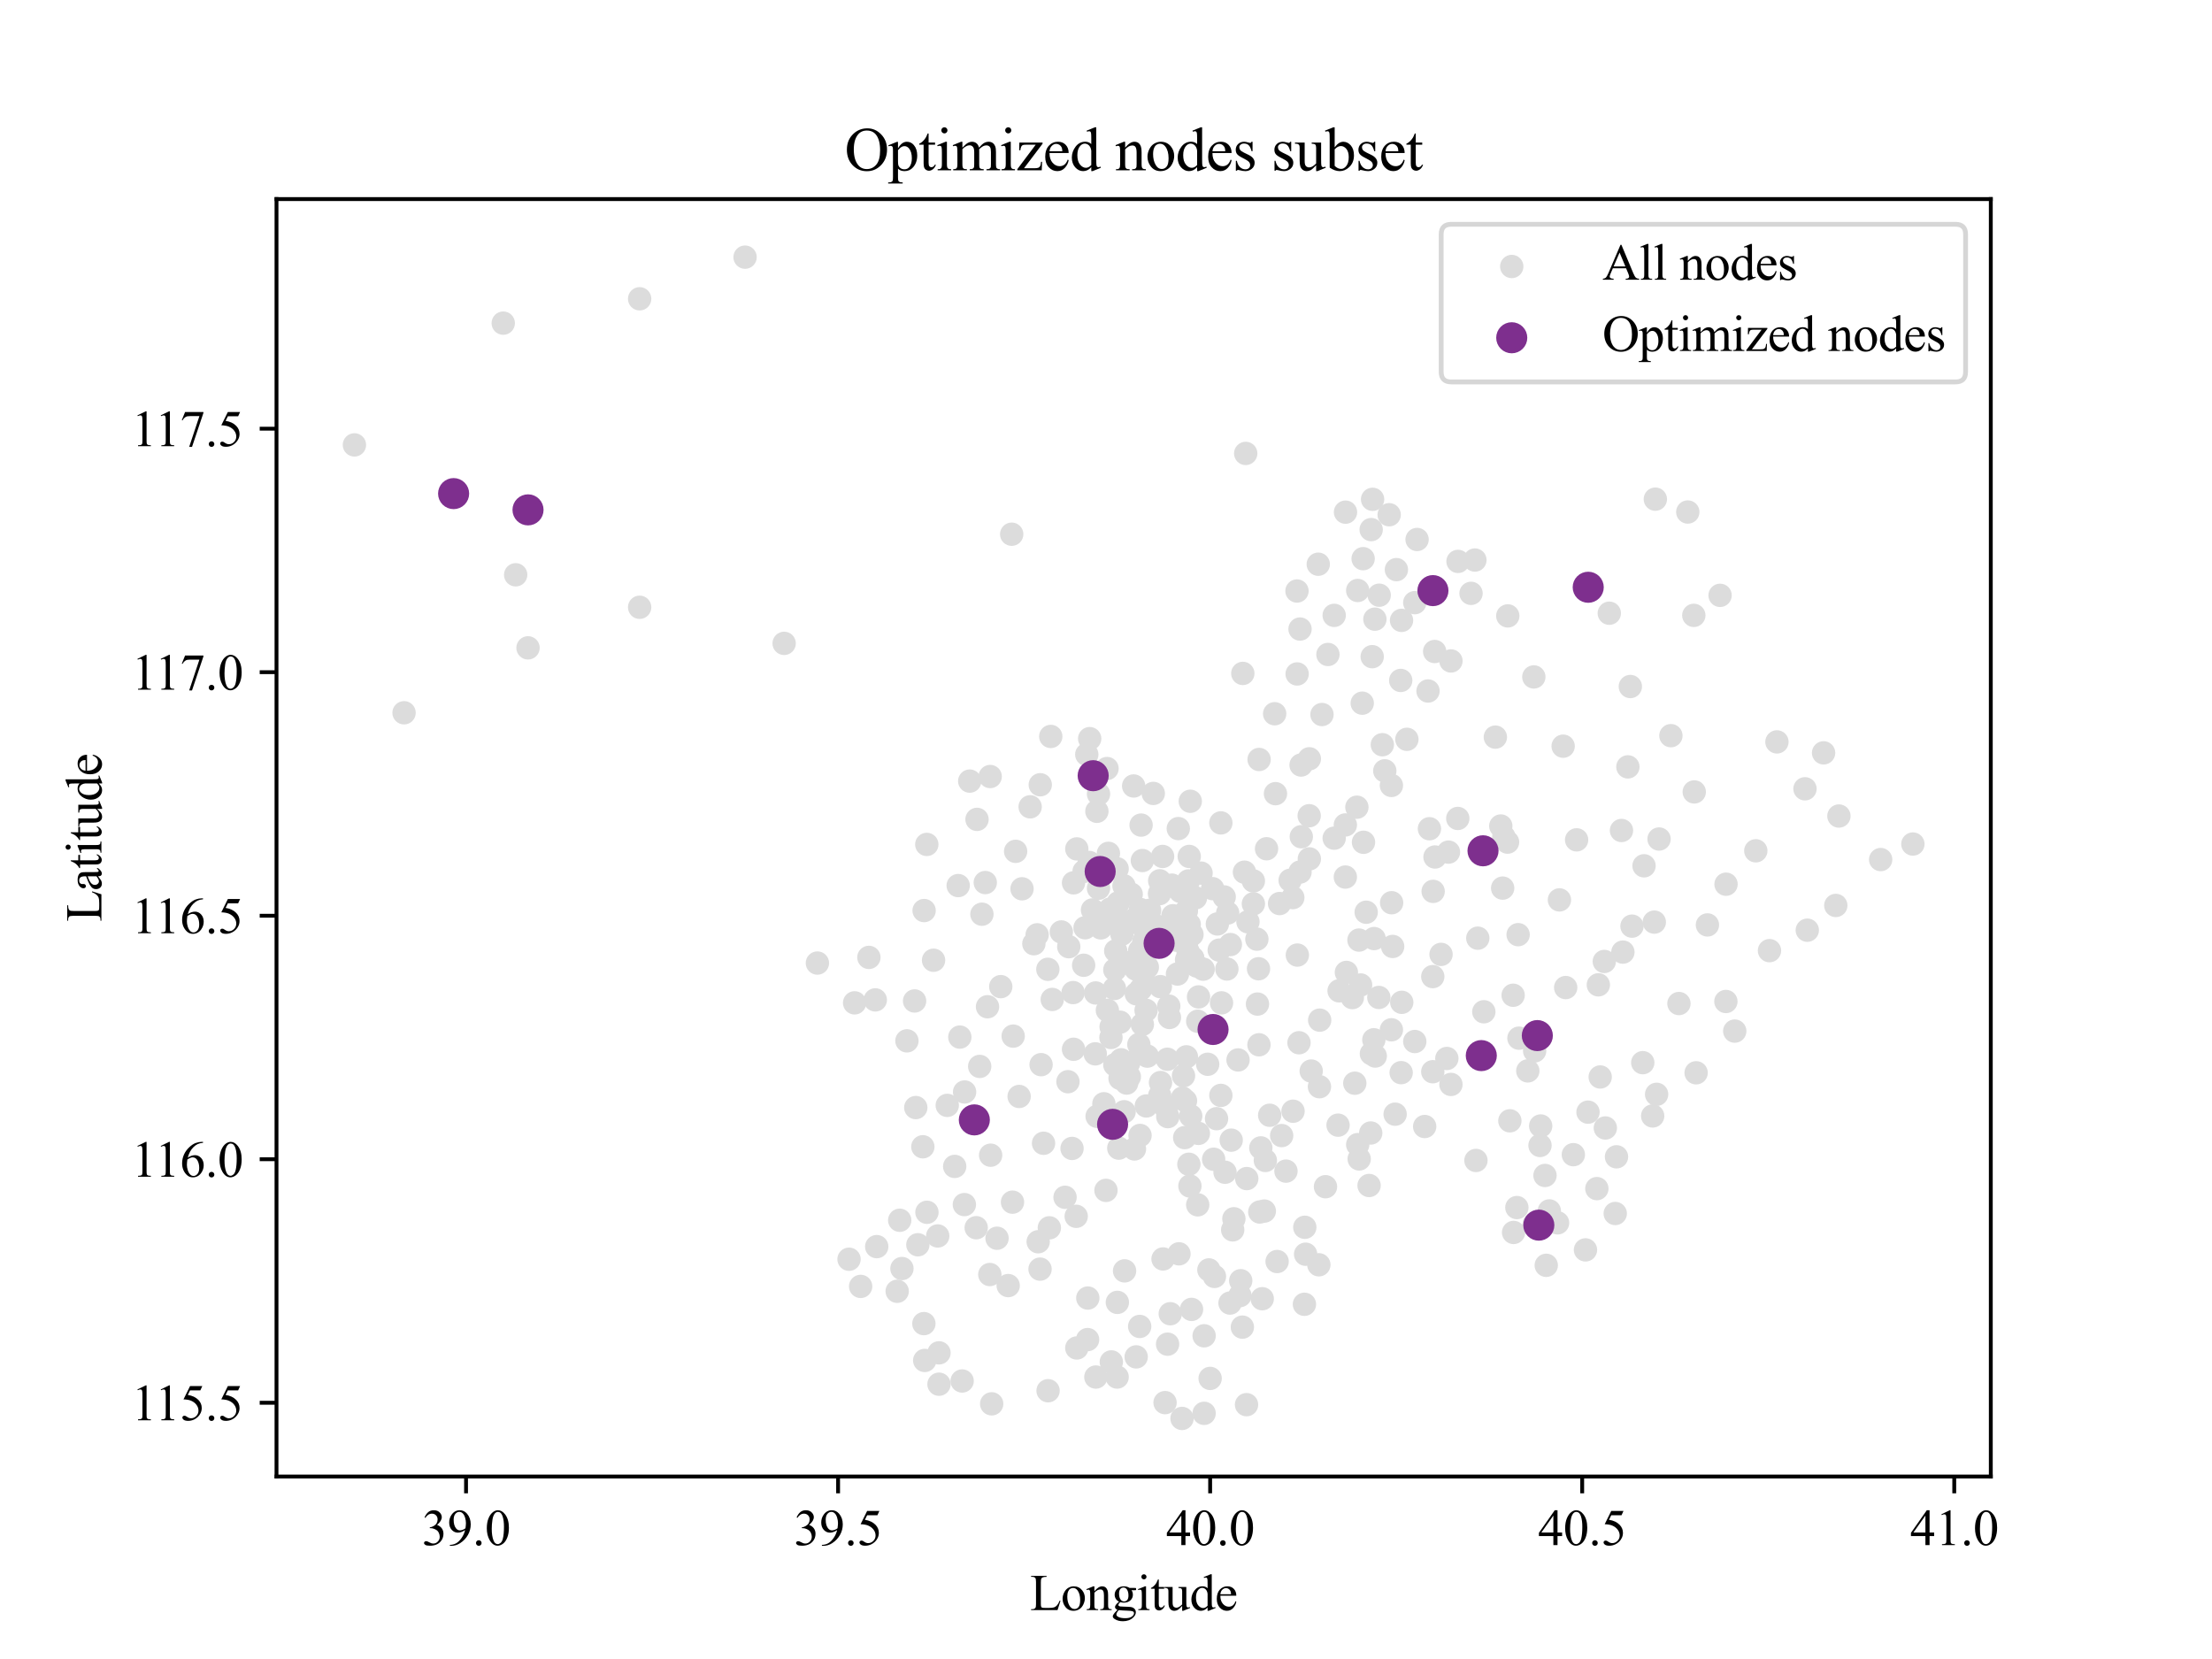 <?xml version="1.0" encoding="utf-8" standalone="no"?>
<!DOCTYPE svg PUBLIC "-//W3C//DTD SVG 1.1//EN"
  "http://www.w3.org/Graphics/SVG/1.1/DTD/svg11.dtd">
<svg xmlns:xlink="http://www.w3.org/1999/xlink" width="460.8pt" height="345.6pt" viewBox="0 0 460.8 345.6" xmlns="http://www.w3.org/2000/svg" version="1.1">
 <defs>
  <style type="text/css">*{stroke-linejoin: round; stroke-linecap: butt}</style>
 </defs>
 <g id="figure_1">
  <g id="patch_1">
   <path d="M 0 345.6 
L 460.8 345.6 
L 460.8 0 
L 0 0 
z
" style="fill: #ffffff"/>
  </g>
  <g id="axes_1">
   <g id="patch_2">
    <path d="M 57.6 307.584 
L 414.72 307.584 
L 414.72 41.472 
L 57.6 41.472 
z
" style="fill: #ffffff"/>
   </g>
   <g id="PathCollection_1">
    <defs>
     <path id="me1e12d5c42" d="M 0 1.936 
C 0.514 1.936 1.006 1.732 1.369 1.369 
C 1.732 1.006 1.936 0.514 1.936 0 
C 1.936 -0.514 1.732 -1.006 1.369 -1.369 
C 1.006 -1.732 0.514 -1.936 0 -1.936 
C -0.514 -1.936 -1.006 -1.732 -1.369 -1.369 
C -1.732 -1.006 -1.936 -0.514 -1.936 0 
C -1.936 0.514 -1.732 1.006 -1.369 1.369 
C -1.006 1.732 -0.514 1.936 0 1.936 
z
" style="stroke: #dcdcdc"/>
    </defs>
    <g clip-path="url(#p1e481f8bef)">
     <use xlink:href="#me1e12d5c42" x="272.758" y="178.921" style="fill: #dcdcdc; stroke: #dcdcdc"/>
     <use xlink:href="#me1e12d5c42" x="249.506" y="212.748" style="fill: #dcdcdc; stroke: #dcdcdc"/>
     <use xlink:href="#me1e12d5c42" x="321.85" y="244.87" style="fill: #dcdcdc; stroke: #dcdcdc"/>
     <use xlink:href="#me1e12d5c42" x="345.102" y="227.967" style="fill: #dcdcdc; stroke: #dcdcdc"/>
     <use xlink:href="#me1e12d5c42" x="365.764" y="177.237" style="fill: #dcdcdc; stroke: #dcdcdc"/>
     <use xlink:href="#me1e12d5c42" x="311.511" y="153.556" style="fill: #dcdcdc; stroke: #dcdcdc"/>
     <use xlink:href="#me1e12d5c42" x="308.938" y="177.237" style="fill: #dcdcdc; stroke: #dcdcdc"/>
     <use xlink:href="#me1e12d5c42" x="352.852" y="128.191" style="fill: #dcdcdc; stroke: #dcdcdc"/>
     <use xlink:href="#me1e12d5c42" x="277.935" y="128.191" style="fill: #dcdcdc; stroke: #dcdcdc"/>
     <use xlink:href="#me1e12d5c42" x="259.505" y="94.456" style="fill: #dcdcdc; stroke: #dcdcdc"/>
     <use xlink:href="#me1e12d5c42" x="228.843" y="165.397" style="fill: #dcdcdc; stroke: #dcdcdc"/>
     <use xlink:href="#me1e12d5c42" x="244.345" y="190.762" style="fill: #dcdcdc; stroke: #dcdcdc"/>
     <use xlink:href="#me1e12d5c42" x="285.686" y="219.505" style="fill: #dcdcdc; stroke: #dcdcdc"/>
     <use xlink:href="#me1e12d5c42" x="248.22" y="272.771" style="fill: #dcdcdc; stroke: #dcdcdc"/>
     <use xlink:href="#me1e12d5c42" x="234.703" y="225.623" style="fill: #dcdcdc; stroke: #dcdcdc"/>
     <use xlink:href="#me1e12d5c42" x="221.093" y="194.14" style="fill: #dcdcdc; stroke: #dcdcdc"/>
     <use xlink:href="#me1e12d5c42" x="243.182" y="220.662" style="fill: #dcdcdc; stroke: #dcdcdc"/>
     <use xlink:href="#me1e12d5c42" x="231.432" y="216.126" style="fill: #dcdcdc; stroke: #dcdcdc"/>
     <use xlink:href="#me1e12d5c42" x="107.424" y="119.74" style="fill: #dcdcdc; stroke: #dcdcdc"/>
     <use xlink:href="#me1e12d5c42" x="163.351" y="134.025" style="fill: #dcdcdc; stroke: #dcdcdc"/>
     <use xlink:href="#me1e12d5c42" x="210.754" y="111.288" style="fill: #dcdcdc; stroke: #dcdcdc"/>
     <use xlink:href="#me1e12d5c42" x="109.997" y="106.215" style="fill: #dcdcdc; stroke: #dcdcdc"/>
     <use xlink:href="#me1e12d5c42" x="109.997" y="134.959" style="fill: #dcdcdc; stroke: #dcdcdc"/>
     <use xlink:href="#me1e12d5c42" x="133.248" y="126.507" style="fill: #dcdcdc; stroke: #dcdcdc"/>
     <use xlink:href="#me1e12d5c42" x="155.213" y="53.568" style="fill: #dcdcdc; stroke: #dcdcdc"/>
     <use xlink:href="#me1e12d5c42" x="133.248" y="62.243" style="fill: #dcdcdc; stroke: #dcdcdc"/>
     <use xlink:href="#me1e12d5c42" x="208.475" y="205.534" style="fill: #dcdcdc; stroke: #dcdcdc"/>
     <use xlink:href="#me1e12d5c42" x="216.877" y="221.788" style="fill: #dcdcdc; stroke: #dcdcdc"/>
     <use xlink:href="#me1e12d5c42" x="210.025" y="267.81" style="fill: #dcdcdc; stroke: #dcdcdc"/>
     <use xlink:href="#me1e12d5c42" x="84.172" y="148.483" style="fill: #dcdcdc; stroke: #dcdcdc"/>
     <use xlink:href="#me1e12d5c42" x="94.496" y="102.827" style="fill: #dcdcdc; stroke: #dcdcdc"/>
     <use xlink:href="#me1e12d5c42" x="104.835" y="67.316" style="fill: #dcdcdc; stroke: #dcdcdc"/>
     <use xlink:href="#me1e12d5c42" x="73.833" y="92.681" style="fill: #dcdcdc; stroke: #dcdcdc"/>
     <use xlink:href="#me1e12d5c42" x="206.584" y="292.444" style="fill: #dcdcdc; stroke: #dcdcdc"/>
     <use xlink:href="#me1e12d5c42" x="206.196" y="265.507" style="fill: #dcdcdc; stroke: #dcdcdc"/>
     <use xlink:href="#me1e12d5c42" x="216.66" y="264.381" style="fill: #dcdcdc; stroke: #dcdcdc"/>
     <use xlink:href="#me1e12d5c42" x="195.609" y="288.355" style="fill: #dcdcdc; stroke: #dcdcdc"/>
     <use xlink:href="#me1e12d5c42" x="200.43" y="287.686" style="fill: #dcdcdc; stroke: #dcdcdc"/>
     <use xlink:href="#me1e12d5c42" x="192.633" y="283.404" style="fill: #dcdcdc; stroke: #dcdcdc"/>
     <use xlink:href="#me1e12d5c42" x="192.462" y="275.734" style="fill: #dcdcdc; stroke: #dcdcdc"/>
     <use xlink:href="#me1e12d5c42" x="179.287" y="267.982" style="fill: #dcdcdc; stroke: #dcdcdc"/>
     <use xlink:href="#me1e12d5c42" x="176.868" y="262.321" style="fill: #dcdcdc; stroke: #dcdcdc"/>
     <use xlink:href="#me1e12d5c42" x="223.635" y="218.582" style="fill: #dcdcdc; stroke: #dcdcdc"/>
     <use xlink:href="#me1e12d5c42" x="252.824" y="241.491" style="fill: #dcdcdc; stroke: #dcdcdc"/>
     <use xlink:href="#me1e12d5c42" x="246.794" y="236.986" style="fill: #dcdcdc; stroke: #dcdcdc"/>
     <use xlink:href="#me1e12d5c42" x="243.275" y="232.614" style="fill: #dcdcdc; stroke: #dcdcdc"/>
     <use xlink:href="#me1e12d5c42" x="255.195" y="244.2" style="fill: #dcdcdc; stroke: #dcdcdc"/>
     <use xlink:href="#me1e12d5c42" x="234.176" y="231.599" style="fill: #dcdcdc; stroke: #dcdcdc"/>
     <use xlink:href="#me1e12d5c42" x="256.792" y="256.203" style="fill: #dcdcdc; stroke: #dcdcdc"/>
     <use xlink:href="#me1e12d5c42" x="242.965" y="230.95" style="fill: #dcdcdc; stroke: #dcdcdc"/>
     <use xlink:href="#me1e12d5c42" x="319.618" y="255.046" style="fill: #dcdcdc; stroke: #dcdcdc"/>
     <use xlink:href="#me1e12d5c42" x="236.594" y="201.861" style="fill: #dcdcdc; stroke: #dcdcdc"/>
     <use xlink:href="#me1e12d5c42" x="241.461" y="196.514" style="fill: #dcdcdc; stroke: #dcdcdc"/>
     <use xlink:href="#me1e12d5c42" x="241.725" y="205.534" style="fill: #dcdcdc; stroke: #dcdcdc"/>
     <use xlink:href="#me1e12d5c42" x="249.289" y="201.242" style="fill: #dcdcdc; stroke: #dcdcdc"/>
     <use xlink:href="#me1e12d5c42" x="248.313" y="194.678" style="fill: #dcdcdc; stroke: #dcdcdc"/>
     <use xlink:href="#me1e12d5c42" x="229.324" y="193.298" style="fill: #dcdcdc; stroke: #dcdcdc"/>
     <use xlink:href="#me1e12d5c42" x="230.688" y="210.465" style="fill: #dcdcdc; stroke: #dcdcdc"/>
     <use xlink:href="#me1e12d5c42" x="243.477" y="209.592" style="fill: #dcdcdc; stroke: #dcdcdc"/>
     <use xlink:href="#me1e12d5c42" x="237.416" y="198.036" style="fill: #dcdcdc; stroke: #dcdcdc"/>
     <use xlink:href="#me1e12d5c42" x="232.161" y="205.92" style="fill: #dcdcdc; stroke: #dcdcdc"/>
     <use xlink:href="#me1e12d5c42" x="234.176" y="200.431" style="fill: #dcdcdc; stroke: #dcdcdc"/>
     <use xlink:href="#me1e12d5c42" x="255.583" y="201.861" style="fill: #dcdcdc; stroke: #dcdcdc"/>
     <use xlink:href="#me1e12d5c42" x="243.477" y="192.598" style="fill: #dcdcdc; stroke: #dcdcdc"/>
     <use xlink:href="#me1e12d5c42" x="239.012" y="220.012" style="fill: #dcdcdc; stroke: #dcdcdc"/>
     <use xlink:href="#me1e12d5c42" x="232.238" y="202.034" style="fill: #dcdcdc; stroke: #dcdcdc"/>
     <use xlink:href="#me1e12d5c42" x="233.323" y="212.941" style="fill: #dcdcdc; stroke: #dcdcdc"/>
     <use xlink:href="#me1e12d5c42" x="233.323" y="224.639" style="fill: #dcdcdc; stroke: #dcdcdc"/>
     <use xlink:href="#me1e12d5c42" x="225.743" y="201.08" style="fill: #dcdcdc; stroke: #dcdcdc"/>
     <use xlink:href="#me1e12d5c42" x="243.616" y="211.956" style="fill: #dcdcdc; stroke: #dcdcdc"/>
     <use xlink:href="#me1e12d5c42" x="238.749" y="210.465" style="fill: #dcdcdc; stroke: #dcdcdc"/>
     <use xlink:href="#me1e12d5c42" x="232.424" y="198.087" style="fill: #dcdcdc; stroke: #dcdcdc"/>
     <use xlink:href="#me1e12d5c42" x="246.546" y="224.101" style="fill: #dcdcdc; stroke: #dcdcdc"/>
     <use xlink:href="#me1e12d5c42" x="251.584" y="221.707" style="fill: #dcdcdc; stroke: #dcdcdc"/>
     <use xlink:href="#me1e12d5c42" x="273.146" y="223.117" style="fill: #dcdcdc; stroke: #dcdcdc"/>
     <use xlink:href="#me1e12d5c42" x="254.467" y="208.913" style="fill: #dcdcdc; stroke: #dcdcdc"/>
     <use xlink:href="#me1e12d5c42" x="223.542" y="206.772" style="fill: #dcdcdc; stroke: #dcdcdc"/>
     <use xlink:href="#me1e12d5c42" x="241.756" y="225.511" style="fill: #dcdcdc; stroke: #dcdcdc"/>
     <use xlink:href="#me1e12d5c42" x="222.473" y="225.339" style="fill: #dcdcdc; stroke: #dcdcdc"/>
     <use xlink:href="#me1e12d5c42" x="237.757" y="192.71" style="fill: #dcdcdc; stroke: #dcdcdc"/>
     <use xlink:href="#me1e12d5c42" x="247.739" y="178.414" style="fill: #dcdcdc; stroke: #dcdcdc"/>
     <use xlink:href="#me1e12d5c42" x="256.311" y="196.768" style="fill: #dcdcdc; stroke: #dcdcdc"/>
     <use xlink:href="#me1e12d5c42" x="225.836" y="181.519" style="fill: #dcdcdc; stroke: #dcdcdc"/>
     <use xlink:href="#me1e12d5c42" x="247.181" y="199.954" style="fill: #dcdcdc; stroke: #dcdcdc"/>
     <use xlink:href="#me1e12d5c42" x="237.245" y="217.587" style="fill: #dcdcdc; stroke: #dcdcdc"/>
     <use xlink:href="#me1e12d5c42" x="252.7" y="214.462" style="fill: #dcdcdc; stroke: #dcdcdc"/>
     <use xlink:href="#me1e12d5c42" x="228.239" y="206.853" style="fill: #dcdcdc; stroke: #dcdcdc"/>
     <use xlink:href="#me1e12d5c42" x="229.836" y="191.634" style="fill: #dcdcdc; stroke: #dcdcdc"/>
     <use xlink:href="#me1e12d5c42" x="240.562" y="192.73" style="fill: #dcdcdc; stroke: #dcdcdc"/>
     <use xlink:href="#me1e12d5c42" x="237.633" y="206.062" style="fill: #dcdcdc; stroke: #dcdcdc"/>
     <use xlink:href="#me1e12d5c42" x="264.496" y="232.329" style="fill: #dcdcdc; stroke: #dcdcdc"/>
     <use xlink:href="#me1e12d5c42" x="269.363" y="231.487" style="fill: #dcdcdc; stroke: #dcdcdc"/>
     <use xlink:href="#me1e12d5c42" x="245.895" y="185.689" style="fill: #dcdcdc; stroke: #dcdcdc"/>
     <use xlink:href="#me1e12d5c42" x="231.463" y="213.904" style="fill: #dcdcdc; stroke: #dcdcdc"/>
     <use xlink:href="#me1e12d5c42" x="262.264" y="217.648" style="fill: #dcdcdc; stroke: #dcdcdc"/>
     <use xlink:href="#me1e12d5c42" x="237.633" y="202.511" style="fill: #dcdcdc; stroke: #dcdcdc"/>
     <use xlink:href="#me1e12d5c42" x="249.677" y="207.675" style="fill: #dcdcdc; stroke: #dcdcdc"/>
     <use xlink:href="#me1e12d5c42" x="237.974" y="213.397" style="fill: #dcdcdc; stroke: #dcdcdc"/>
     <use xlink:href="#me1e12d5c42" x="229.96" y="229.935" style="fill: #dcdcdc; stroke: #dcdcdc"/>
     <use xlink:href="#me1e12d5c42" x="231.773" y="234.217" style="fill: #dcdcdc; stroke: #dcdcdc"/>
     <use xlink:href="#me1e12d5c42" x="247.15" y="220.154" style="fill: #dcdcdc; stroke: #dcdcdc"/>
     <use xlink:href="#me1e12d5c42" x="257.908" y="220.804" style="fill: #dcdcdc; stroke: #dcdcdc"/>
     <use xlink:href="#me1e12d5c42" x="228.161" y="219.535" style="fill: #dcdcdc; stroke: #dcdcdc"/>
     <use xlink:href="#me1e12d5c42" x="232.936" y="188.083" style="fill: #dcdcdc; stroke: #dcdcdc"/>
     <use xlink:href="#me1e12d5c42" x="252.607" y="185.12" style="fill: #dcdcdc; stroke: #dcdcdc"/>
     <use xlink:href="#me1e12d5c42" x="239.012" y="201.476" style="fill: #dcdcdc; stroke: #dcdcdc"/>
     <use xlink:href="#me1e12d5c42" x="232.238" y="221.818" style="fill: #dcdcdc; stroke: #dcdcdc"/>
     <use xlink:href="#me1e12d5c42" x="233.54" y="220.773" style="fill: #dcdcdc; stroke: #dcdcdc"/>
     <use xlink:href="#me1e12d5c42" x="241.585" y="228.241" style="fill: #dcdcdc; stroke: #dcdcdc"/>
     <use xlink:href="#me1e12d5c42" x="246.964" y="229.316" style="fill: #dcdcdc; stroke: #dcdcdc"/>
     <use xlink:href="#me1e12d5c42" x="261.101" y="188.286" style="fill: #dcdcdc; stroke: #dcdcdc"/>
     <use xlink:href="#me1e12d5c42" x="255.753" y="190.193" style="fill: #dcdcdc; stroke: #dcdcdc"/>
     <use xlink:href="#me1e12d5c42" x="247.15" y="189.747" style="fill: #dcdcdc; stroke: #dcdcdc"/>
     <use xlink:href="#me1e12d5c42" x="226.038" y="193.268" style="fill: #dcdcdc; stroke: #dcdcdc"/>
     <use xlink:href="#me1e12d5c42" x="232.161" y="191.046" style="fill: #dcdcdc; stroke: #dcdcdc"/>
     <use xlink:href="#me1e12d5c42" x="241.539" y="186.165" style="fill: #dcdcdc; stroke: #dcdcdc"/>
     <use xlink:href="#me1e12d5c42" x="234.145" y="184.532" style="fill: #dcdcdc; stroke: #dcdcdc"/>
     <use xlink:href="#me1e12d5c42" x="237.974" y="179.266" style="fill: #dcdcdc; stroke: #dcdcdc"/>
     <use xlink:href="#me1e12d5c42" x="242.19" y="178.414" style="fill: #dcdcdc; stroke: #dcdcdc"/>
     <use xlink:href="#me1e12d5c42" x="244.128" y="184.39" style="fill: #dcdcdc; stroke: #dcdcdc"/>
     <use xlink:href="#me1e12d5c42" x="218.287" y="201.922" style="fill: #dcdcdc; stroke: #dcdcdc"/>
     <use xlink:href="#me1e12d5c42" x="238.485" y="204.651" style="fill: #dcdcdc; stroke: #dcdcdc"/>
     <use xlink:href="#me1e12d5c42" x="250.638" y="201.892" style="fill: #dcdcdc; stroke: #dcdcdc"/>
     <use xlink:href="#me1e12d5c42" x="236.718" y="207.025" style="fill: #dcdcdc; stroke: #dcdcdc"/>
     <use xlink:href="#me1e12d5c42" x="245.29" y="202.906" style="fill: #dcdcdc; stroke: #dcdcdc"/>
     <use xlink:href="#me1e12d5c42" x="235.137" y="221.392" style="fill: #dcdcdc; stroke: #dcdcdc"/>
     <use xlink:href="#me1e12d5c42" x="235.261" y="224.304" style="fill: #dcdcdc; stroke: #dcdcdc"/>
     <use xlink:href="#me1e12d5c42" x="230.394" y="247.975" style="fill: #dcdcdc; stroke: #dcdcdc"/>
     <use xlink:href="#me1e12d5c42" x="246.329" y="228.748" style="fill: #dcdcdc; stroke: #dcdcdc"/>
     <use xlink:href="#me1e12d5c42" x="249.041" y="187.038" style="fill: #dcdcdc; stroke: #dcdcdc"/>
     <use xlink:href="#me1e12d5c42" x="242.112" y="184.644" style="fill: #dcdcdc; stroke: #dcdcdc"/>
     <use xlink:href="#me1e12d5c42" x="259.241" y="181.691" style="fill: #dcdcdc; stroke: #dcdcdc"/>
     <use xlink:href="#me1e12d5c42" x="253.986" y="197.925" style="fill: #dcdcdc; stroke: #dcdcdc"/>
     <use xlink:href="#me1e12d5c42" x="255.025" y="186.845" style="fill: #dcdcdc; stroke: #dcdcdc"/>
     <use xlink:href="#me1e12d5c42" x="247.15" y="196.656" style="fill: #dcdcdc; stroke: #dcdcdc"/>
     <use xlink:href="#me1e12d5c42" x="247.569" y="183.517" style="fill: #dcdcdc; stroke: #dcdcdc"/>
     <use xlink:href="#me1e12d5c42" x="250.204" y="181.884" style="fill: #dcdcdc; stroke: #dcdcdc"/>
     <use xlink:href="#me1e12d5c42" x="261.83" y="195.642" style="fill: #dcdcdc; stroke: #dcdcdc"/>
     <use xlink:href="#me1e12d5c42" x="259.97" y="192.03" style="fill: #dcdcdc; stroke: #dcdcdc"/>
     <use xlink:href="#me1e12d5c42" x="238.268" y="196.119" style="fill: #dcdcdc; stroke: #dcdcdc"/>
     <use xlink:href="#me1e12d5c42" x="239.57" y="196.677" style="fill: #dcdcdc; stroke: #dcdcdc"/>
     <use xlink:href="#me1e12d5c42" x="229.185" y="181.549" style="fill: #dcdcdc; stroke: #dcdcdc"/>
     <use xlink:href="#me1e12d5c42" x="241.461" y="194.373" style="fill: #dcdcdc; stroke: #dcdcdc"/>
     <use xlink:href="#me1e12d5c42" x="232.719" y="180.981" style="fill: #dcdcdc; stroke: #dcdcdc"/>
     <use xlink:href="#me1e12d5c42" x="233.711" y="194.597" style="fill: #dcdcdc; stroke: #dcdcdc"/>
     <use xlink:href="#me1e12d5c42" x="243.957" y="194.597" style="fill: #dcdcdc; stroke: #dcdcdc"/>
     <use xlink:href="#me1e12d5c42" x="237.54" y="189.463" style="fill: #dcdcdc; stroke: #dcdcdc"/>
     <use xlink:href="#me1e12d5c42" x="227.588" y="189.554" style="fill: #dcdcdc; stroke: #dcdcdc"/>
     <use xlink:href="#me1e12d5c42" x="253.599" y="192.476" style="fill: #dcdcdc; stroke: #dcdcdc"/>
     <use xlink:href="#me1e12d5c42" x="235.602" y="191.857" style="fill: #dcdcdc; stroke: #dcdcdc"/>
     <use xlink:href="#me1e12d5c42" x="248.483" y="199.67" style="fill: #dcdcdc; stroke: #dcdcdc"/>
     <use xlink:href="#me1e12d5c42" x="241.585" y="183.487" style="fill: #dcdcdc; stroke: #dcdcdc"/>
     <use xlink:href="#me1e12d5c42" x="231.262" y="189.382" style="fill: #dcdcdc; stroke: #dcdcdc"/>
     <use xlink:href="#me1e12d5c42" x="228.843" y="185.039" style="fill: #dcdcdc; stroke: #dcdcdc"/>
     <use xlink:href="#me1e12d5c42" x="247.491" y="198.229" style="fill: #dcdcdc; stroke: #dcdcdc"/>
     <use xlink:href="#me1e12d5c42" x="248.437" y="199.558" style="fill: #dcdcdc; stroke: #dcdcdc"/>
     <use xlink:href="#me1e12d5c42" x="233.54" y="193.126" style="fill: #dcdcdc; stroke: #dcdcdc"/>
     <use xlink:href="#me1e12d5c42" x="245.073" y="195.865" style="fill: #dcdcdc; stroke: #dcdcdc"/>
     <use xlink:href="#me1e12d5c42" x="238.966" y="196.027" style="fill: #dcdcdc; stroke: #dcdcdc"/>
     <use xlink:href="#me1e12d5c42" x="247.739" y="192.567" style="fill: #dcdcdc; stroke: #dcdcdc"/>
     <use xlink:href="#me1e12d5c42" x="239.477" y="189.635" style="fill: #dcdcdc; stroke: #dcdcdc"/>
     <use xlink:href="#me1e12d5c42" x="235.648" y="186.277" style="fill: #dcdcdc; stroke: #dcdcdc"/>
     <use xlink:href="#me1e12d5c42" x="228.549" y="232.553" style="fill: #dcdcdc; stroke: #dcdcdc"/>
     <use xlink:href="#me1e12d5c42" x="202.011" y="162.718" style="fill: #dcdcdc; stroke: #dcdcdc"/>
     <use xlink:href="#me1e12d5c42" x="228.502" y="169.009" style="fill: #dcdcdc; stroke: #dcdcdc"/>
     <use xlink:href="#me1e12d5c42" x="212.908" y="185.151" style="fill: #dcdcdc; stroke: #dcdcdc"/>
     <use xlink:href="#me1e12d5c42" x="226.999" y="153.871" style="fill: #dcdcdc; stroke: #dcdcdc"/>
     <use xlink:href="#me1e12d5c42" x="240.252" y="165.285" style="fill: #dcdcdc; stroke: #dcdcdc"/>
     <use xlink:href="#me1e12d5c42" x="203.53" y="170.693" style="fill: #dcdcdc; stroke: #dcdcdc"/>
     <use xlink:href="#me1e12d5c42" x="216.706" y="163.479" style="fill: #dcdcdc; stroke: #dcdcdc"/>
     <use xlink:href="#me1e12d5c42" x="226.906" y="179.662" style="fill: #dcdcdc; stroke: #dcdcdc"/>
     <use xlink:href="#me1e12d5c42" x="237.71" y="171.88" style="fill: #dcdcdc; stroke: #dcdcdc"/>
     <use xlink:href="#me1e12d5c42" x="245.461" y="172.61" style="fill: #dcdcdc; stroke: #dcdcdc"/>
     <use xlink:href="#me1e12d5c42" x="214.598" y="168.075" style="fill: #dcdcdc; stroke: #dcdcdc"/>
     <use xlink:href="#me1e12d5c42" x="227.727" y="161.592" style="fill: #dcdcdc; stroke: #dcdcdc"/>
     <use xlink:href="#me1e12d5c42" x="230.905" y="177.765" style="fill: #dcdcdc; stroke: #dcdcdc"/>
     <use xlink:href="#me1e12d5c42" x="230.611" y="160.1" style="fill: #dcdcdc; stroke: #dcdcdc"/>
     <use xlink:href="#me1e12d5c42" x="223.635" y="183.913" style="fill: #dcdcdc; stroke: #dcdcdc"/>
     <use xlink:href="#me1e12d5c42" x="224.317" y="176.841" style="fill: #dcdcdc; stroke: #dcdcdc"/>
     <use xlink:href="#me1e12d5c42" x="218.892" y="153.414" style="fill: #dcdcdc; stroke: #dcdcdc"/>
     <use xlink:href="#me1e12d5c42" x="211.575" y="177.349" style="fill: #dcdcdc; stroke: #dcdcdc"/>
     <use xlink:href="#me1e12d5c42" x="206.274" y="161.764" style="fill: #dcdcdc; stroke: #dcdcdc"/>
     <use xlink:href="#me1e12d5c42" x="236.16" y="163.733" style="fill: #dcdcdc; stroke: #dcdcdc"/>
     <use xlink:href="#me1e12d5c42" x="226.394" y="157.168" style="fill: #dcdcdc; stroke: #dcdcdc"/>
     <use xlink:href="#me1e12d5c42" x="254.327" y="171.423" style="fill: #dcdcdc; stroke: #dcdcdc"/>
     <use xlink:href="#me1e12d5c42" x="247.956" y="166.919" style="fill: #dcdcdc; stroke: #dcdcdc"/>
     <use xlink:href="#me1e12d5c42" x="193.067" y="175.908" style="fill: #dcdcdc; stroke: #dcdcdc"/>
     <use xlink:href="#me1e12d5c42" x="178.031" y="208.913" style="fill: #dcdcdc; stroke: #dcdcdc"/>
     <use xlink:href="#me1e12d5c42" x="204.553" y="190.447" style="fill: #dcdcdc; stroke: #dcdcdc"/>
     <use xlink:href="#me1e12d5c42" x="190.525" y="208.517" style="fill: #dcdcdc; stroke: #dcdcdc"/>
     <use xlink:href="#me1e12d5c42" x="192.509" y="189.686" style="fill: #dcdcdc; stroke: #dcdcdc"/>
     <use xlink:href="#me1e12d5c42" x="205.251" y="183.852" style="fill: #dcdcdc; stroke: #dcdcdc"/>
     <use xlink:href="#me1e12d5c42" x="215.373" y="196.595" style="fill: #dcdcdc; stroke: #dcdcdc"/>
     <use xlink:href="#me1e12d5c42" x="194.478" y="200.035" style="fill: #dcdcdc; stroke: #dcdcdc"/>
     <use xlink:href="#me1e12d5c42" x="181.007" y="199.446" style="fill: #dcdcdc; stroke: #dcdcdc"/>
     <use xlink:href="#me1e12d5c42" x="219.202" y="208.202" style="fill: #dcdcdc; stroke: #dcdcdc"/>
     <use xlink:href="#me1e12d5c42" x="199.949" y="216.045" style="fill: #dcdcdc; stroke: #dcdcdc"/>
     <use xlink:href="#me1e12d5c42" x="170.28" y="200.623" style="fill: #dcdcdc; stroke: #dcdcdc"/>
     <use xlink:href="#me1e12d5c42" x="182.34" y="208.294" style="fill: #dcdcdc; stroke: #dcdcdc"/>
     <use xlink:href="#me1e12d5c42" x="188.928" y="216.826" style="fill: #dcdcdc; stroke: #dcdcdc"/>
     <use xlink:href="#me1e12d5c42" x="222.643" y="197.214" style="fill: #dcdcdc; stroke: #dcdcdc"/>
     <use xlink:href="#me1e12d5c42" x="211.064" y="215.842" style="fill: #dcdcdc; stroke: #dcdcdc"/>
     <use xlink:href="#me1e12d5c42" x="199.608" y="184.481" style="fill: #dcdcdc; stroke: #dcdcdc"/>
     <use xlink:href="#me1e12d5c42" x="205.716" y="209.724" style="fill: #dcdcdc; stroke: #dcdcdc"/>
     <use xlink:href="#me1e12d5c42" x="216.055" y="194.739" style="fill: #dcdcdc; stroke: #dcdcdc"/>
     <use xlink:href="#me1e12d5c42" x="186.898" y="268.997" style="fill: #dcdcdc; stroke: #dcdcdc"/>
     <use xlink:href="#me1e12d5c42" x="224.193" y="253.382" style="fill: #dcdcdc; stroke: #dcdcdc"/>
     <use xlink:href="#me1e12d5c42" x="193.098" y="252.54" style="fill: #dcdcdc; stroke: #dcdcdc"/>
     <use xlink:href="#me1e12d5c42" x="218.334" y="289.715" style="fill: #dcdcdc; stroke: #dcdcdc"/>
     <use xlink:href="#me1e12d5c42" x="200.895" y="250.937" style="fill: #dcdcdc; stroke: #dcdcdc"/>
     <use xlink:href="#me1e12d5c42" x="212.304" y="228.413" style="fill: #dcdcdc; stroke: #dcdcdc"/>
     <use xlink:href="#me1e12d5c42" x="216.272" y="258.678" style="fill: #dcdcdc; stroke: #dcdcdc"/>
     <use xlink:href="#me1e12d5c42" x="190.773" y="230.726" style="fill: #dcdcdc; stroke: #dcdcdc"/>
     <use xlink:href="#me1e12d5c42" x="226.565" y="279.062" style="fill: #dcdcdc; stroke: #dcdcdc"/>
     <use xlink:href="#me1e12d5c42" x="195.609" y="281.821" style="fill: #dcdcdc; stroke: #dcdcdc"/>
     <use xlink:href="#me1e12d5c42" x="217.388" y="238.163" style="fill: #dcdcdc; stroke: #dcdcdc"/>
     <use xlink:href="#me1e12d5c42" x="234.269" y="264.746" style="fill: #dcdcdc; stroke: #dcdcdc"/>
     <use xlink:href="#me1e12d5c42" x="206.367" y="240.649" style="fill: #dcdcdc; stroke: #dcdcdc"/>
     <use xlink:href="#me1e12d5c42" x="182.635" y="259.693" style="fill: #dcdcdc; stroke: #dcdcdc"/>
     <use xlink:href="#me1e12d5c42" x="197.33" y="230.27" style="fill: #dcdcdc; stroke: #dcdcdc"/>
     <use xlink:href="#me1e12d5c42" x="204.088" y="222.153" style="fill: #dcdcdc; stroke: #dcdcdc"/>
     <use xlink:href="#me1e12d5c42" x="187.425" y="254.204" style="fill: #dcdcdc; stroke: #dcdcdc"/>
     <use xlink:href="#me1e12d5c42" x="226.611" y="270.407" style="fill: #dcdcdc; stroke: #dcdcdc"/>
     <use xlink:href="#me1e12d5c42" x="224.317" y="280.807" style="fill: #dcdcdc; stroke: #dcdcdc"/>
     <use xlink:href="#me1e12d5c42" x="195.346" y="257.471" style="fill: #dcdcdc; stroke: #dcdcdc"/>
     <use xlink:href="#me1e12d5c42" x="192.245" y="238.894" style="fill: #dcdcdc; stroke: #dcdcdc"/>
     <use xlink:href="#me1e12d5c42" x="218.597" y="255.777" style="fill: #dcdcdc; stroke: #dcdcdc"/>
     <use xlink:href="#me1e12d5c42" x="203.36" y="255.756" style="fill: #dcdcdc; stroke: #dcdcdc"/>
     <use xlink:href="#me1e12d5c42" x="223.325" y="239.239" style="fill: #dcdcdc; stroke: #dcdcdc"/>
     <use xlink:href="#me1e12d5c42" x="210.924" y="250.43" style="fill: #dcdcdc; stroke: #dcdcdc"/>
     <use xlink:href="#me1e12d5c42" x="207.7" y="257.948" style="fill: #dcdcdc; stroke: #dcdcdc"/>
     <use xlink:href="#me1e12d5c42" x="191.207" y="259.308" style="fill: #dcdcdc; stroke: #dcdcdc"/>
     <use xlink:href="#me1e12d5c42" x="232.765" y="271.31" style="fill: #dcdcdc; stroke: #dcdcdc"/>
     <use xlink:href="#me1e12d5c42" x="200.942" y="227.48" style="fill: #dcdcdc; stroke: #dcdcdc"/>
     <use xlink:href="#me1e12d5c42" x="198.88" y="242.983" style="fill: #dcdcdc; stroke: #dcdcdc"/>
     <use xlink:href="#me1e12d5c42" x="202.972" y="233.293" style="fill: #dcdcdc; stroke: #dcdcdc"/>
     <use xlink:href="#me1e12d5c42" x="221.868" y="249.415" style="fill: #dcdcdc; stroke: #dcdcdc"/>
     <use xlink:href="#me1e12d5c42" x="187.89" y="264.259" style="fill: #dcdcdc; stroke: #dcdcdc"/>
     <use xlink:href="#me1e12d5c42" x="259.675" y="292.617" style="fill: #dcdcdc; stroke: #dcdcdc"/>
     <use xlink:href="#me1e12d5c42" x="262.651" y="239.127" style="fill: #dcdcdc; stroke: #dcdcdc"/>
     <use xlink:href="#me1e12d5c42" x="243.228" y="280.015" style="fill: #dcdcdc; stroke: #dcdcdc"/>
     <use xlink:href="#me1e12d5c42" x="242.748" y="230.412" style="fill: #dcdcdc; stroke: #dcdcdc"/>
     <use xlink:href="#me1e12d5c42" x="251.832" y="264.543" style="fill: #dcdcdc; stroke: #dcdcdc"/>
     <use xlink:href="#me1e12d5c42" x="233.06" y="239.178" style="fill: #dcdcdc; stroke: #dcdcdc"/>
     <use xlink:href="#me1e12d5c42" x="247.879" y="247.072" style="fill: #dcdcdc; stroke: #dcdcdc"/>
     <use xlink:href="#me1e12d5c42" x="257.04" y="253.89" style="fill: #dcdcdc; stroke: #dcdcdc"/>
     <use xlink:href="#me1e12d5c42" x="242.701" y="292.191" style="fill: #dcdcdc; stroke: #dcdcdc"/>
     <use xlink:href="#me1e12d5c42" x="231.51" y="283.709" style="fill: #dcdcdc; stroke: #dcdcdc"/>
     <use xlink:href="#me1e12d5c42" x="249.646" y="236.104" style="fill: #dcdcdc; stroke: #dcdcdc"/>
     <use xlink:href="#me1e12d5c42" x="262.946" y="270.549" style="fill: #dcdcdc; stroke: #dcdcdc"/>
     <use xlink:href="#me1e12d5c42" x="254.327" y="228.19" style="fill: #dcdcdc; stroke: #dcdcdc"/>
     <use xlink:href="#me1e12d5c42" x="271.812" y="255.665" style="fill: #dcdcdc; stroke: #dcdcdc"/>
     <use xlink:href="#me1e12d5c42" x="263.38" y="252.287" style="fill: #dcdcdc; stroke: #dcdcdc"/>
     <use xlink:href="#me1e12d5c42" x="250.84" y="278.27" style="fill: #dcdcdc; stroke: #dcdcdc"/>
     <use xlink:href="#me1e12d5c42" x="242.283" y="262.26" style="fill: #dcdcdc; stroke: #dcdcdc"/>
     <use xlink:href="#me1e12d5c42" x="232.719" y="286.864" style="fill: #dcdcdc; stroke: #dcdcdc"/>
     <use xlink:href="#me1e12d5c42" x="247.662" y="242.536" style="fill: #dcdcdc; stroke: #dcdcdc"/>
     <use xlink:href="#me1e12d5c42" x="271.983" y="261.276" style="fill: #dcdcdc; stroke: #dcdcdc"/>
     <use xlink:href="#me1e12d5c42" x="253.428" y="233.04" style="fill: #dcdcdc; stroke: #dcdcdc"/>
     <use xlink:href="#me1e12d5c42" x="236.687" y="282.664" style="fill: #dcdcdc; stroke: #dcdcdc"/>
     <use xlink:href="#me1e12d5c42" x="258.466" y="266.795" style="fill: #dcdcdc; stroke: #dcdcdc"/>
     <use xlink:href="#me1e12d5c42" x="258.296" y="269.9" style="fill: #dcdcdc; stroke: #dcdcdc"/>
     <use xlink:href="#me1e12d5c42" x="252.095" y="287.148" style="fill: #dcdcdc; stroke: #dcdcdc"/>
     <use xlink:href="#me1e12d5c42" x="266.046" y="262.798" style="fill: #dcdcdc; stroke: #dcdcdc"/>
     <use xlink:href="#me1e12d5c42" x="243.787" y="273.674" style="fill: #dcdcdc; stroke: #dcdcdc"/>
     <use xlink:href="#me1e12d5c42" x="237.493" y="236.53" style="fill: #dcdcdc; stroke: #dcdcdc"/>
     <use xlink:href="#me1e12d5c42" x="249.506" y="250.988" style="fill: #dcdcdc; stroke: #dcdcdc"/>
     <use xlink:href="#me1e12d5c42" x="248.049" y="232.472" style="fill: #dcdcdc; stroke: #dcdcdc"/>
     <use xlink:href="#me1e12d5c42" x="238.795" y="230.392" style="fill: #dcdcdc; stroke: #dcdcdc"/>
     <use xlink:href="#me1e12d5c42" x="262.434" y="252.479" style="fill: #dcdcdc; stroke: #dcdcdc"/>
     <use xlink:href="#me1e12d5c42" x="258.807" y="276.464" style="fill: #dcdcdc; stroke: #dcdcdc"/>
     <use xlink:href="#me1e12d5c42" x="271.735" y="271.706" style="fill: #dcdcdc; stroke: #dcdcdc"/>
     <use xlink:href="#me1e12d5c42" x="245.6" y="261.195" style="fill: #dcdcdc; stroke: #dcdcdc"/>
     <use xlink:href="#me1e12d5c42" x="252.994" y="265.902" style="fill: #dcdcdc; stroke: #dcdcdc"/>
     <use xlink:href="#me1e12d5c42" x="274.742" y="263.478" style="fill: #dcdcdc; stroke: #dcdcdc"/>
     <use xlink:href="#me1e12d5c42" x="236.331" y="239.35" style="fill: #dcdcdc; stroke: #dcdcdc"/>
     <use xlink:href="#me1e12d5c42" x="256.234" y="271.452" style="fill: #dcdcdc; stroke: #dcdcdc"/>
     <use xlink:href="#me1e12d5c42" x="237.416" y="276.322" style="fill: #dcdcdc; stroke: #dcdcdc"/>
     <use xlink:href="#me1e12d5c42" x="246.236" y="295.488" style="fill: #dcdcdc; stroke: #dcdcdc"/>
     <use xlink:href="#me1e12d5c42" x="250.84" y="294.423" style="fill: #dcdcdc; stroke: #dcdcdc"/>
     <use xlink:href="#me1e12d5c42" x="228.285" y="286.864" style="fill: #dcdcdc; stroke: #dcdcdc"/>
     <use xlink:href="#me1e12d5c42" x="263.597" y="241.745" style="fill: #dcdcdc; stroke: #dcdcdc"/>
     <use xlink:href="#me1e12d5c42" x="259.722" y="245.519" style="fill: #dcdcdc; stroke: #dcdcdc"/>
     <use xlink:href="#me1e12d5c42" x="256.482" y="237.514" style="fill: #dcdcdc; stroke: #dcdcdc"/>
     <use xlink:href="#me1e12d5c42" x="280.478" y="202.571" style="fill: #dcdcdc; stroke: #dcdcdc"/>
     <use xlink:href="#me1e12d5c42" x="309.108" y="210.769" style="fill: #dcdcdc; stroke: #dcdcdc"/>
     <use xlink:href="#me1e12d5c42" x="296.785" y="234.673" style="fill: #dcdcdc; stroke: #dcdcdc"/>
     <use xlink:href="#me1e12d5c42" x="282.834" y="238.447" style="fill: #dcdcdc; stroke: #dcdcdc"/>
     <use xlink:href="#me1e12d5c42" x="287.236" y="207.786" style="fill: #dcdcdc; stroke: #dcdcdc"/>
     <use xlink:href="#me1e12d5c42" x="291.886" y="223.452" style="fill: #dcdcdc; stroke: #dcdcdc"/>
     <use xlink:href="#me1e12d5c42" x="286.197" y="216.603" style="fill: #dcdcdc; stroke: #dcdcdc"/>
     <use xlink:href="#me1e12d5c42" x="286.244" y="195.52" style="fill: #dcdcdc; stroke: #dcdcdc"/>
     <use xlink:href="#me1e12d5c42" x="274.913" y="212.514" style="fill: #dcdcdc; stroke: #dcdcdc"/>
     <use xlink:href="#me1e12d5c42" x="267.891" y="243.967" style="fill: #dcdcdc; stroke: #dcdcdc"/>
     <use xlink:href="#me1e12d5c42" x="289.856" y="214.523" style="fill: #dcdcdc; stroke: #dcdcdc"/>
     <use xlink:href="#me1e12d5c42" x="278.958" y="206.407" style="fill: #dcdcdc; stroke: #dcdcdc"/>
     <use xlink:href="#me1e12d5c42" x="270.262" y="198.959" style="fill: #dcdcdc; stroke: #dcdcdc"/>
     <use xlink:href="#me1e12d5c42" x="285.205" y="246.96" style="fill: #dcdcdc; stroke: #dcdcdc"/>
     <use xlink:href="#me1e12d5c42" x="282.229" y="225.653" style="fill: #dcdcdc; stroke: #dcdcdc"/>
     <use xlink:href="#me1e12d5c42" x="294.723" y="216.969" style="fill: #dcdcdc; stroke: #dcdcdc"/>
     <use xlink:href="#me1e12d5c42" x="283.438" y="205.189" style="fill: #dcdcdc; stroke: #dcdcdc"/>
     <use xlink:href="#me1e12d5c42" x="278.741" y="234.389" style="fill: #dcdcdc; stroke: #dcdcdc"/>
     <use xlink:href="#me1e12d5c42" x="300.195" y="198.817" style="fill: #dcdcdc; stroke: #dcdcdc"/>
     <use xlink:href="#me1e12d5c42" x="283.097" y="195.834" style="fill: #dcdcdc; stroke: #dcdcdc"/>
     <use xlink:href="#me1e12d5c42" x="266.992" y="236.56" style="fill: #dcdcdc; stroke: #dcdcdc"/>
     <use xlink:href="#me1e12d5c42" x="266.558" y="188.225" style="fill: #dcdcdc; stroke: #dcdcdc"/>
     <use xlink:href="#me1e12d5c42" x="283.144" y="241.43" style="fill: #dcdcdc; stroke: #dcdcdc"/>
     <use xlink:href="#me1e12d5c42" x="270.603" y="217.222" style="fill: #dcdcdc; stroke: #dcdcdc"/>
     <use xlink:href="#me1e12d5c42" x="276.122" y="247.214" style="fill: #dcdcdc; stroke: #dcdcdc"/>
     <use xlink:href="#me1e12d5c42" x="302.257" y="225.907" style="fill: #dcdcdc; stroke: #dcdcdc"/>
     <use xlink:href="#me1e12d5c42" x="285.546" y="236.023" style="fill: #dcdcdc; stroke: #dcdcdc"/>
     <use xlink:href="#me1e12d5c42" x="301.404" y="220.499" style="fill: #dcdcdc; stroke: #dcdcdc"/>
     <use xlink:href="#me1e12d5c42" x="298.474" y="223.259" style="fill: #dcdcdc; stroke: #dcdcdc"/>
     <use xlink:href="#me1e12d5c42" x="298.474" y="203.444" style="fill: #dcdcdc; stroke: #dcdcdc"/>
     <use xlink:href="#me1e12d5c42" x="290.119" y="197.164" style="fill: #dcdcdc; stroke: #dcdcdc"/>
     <use xlink:href="#me1e12d5c42" x="308.581" y="219.901" style="fill: #dcdcdc; stroke: #dcdcdc"/>
     <use xlink:href="#me1e12d5c42" x="292.01" y="208.801" style="fill: #dcdcdc; stroke: #dcdcdc"/>
     <use xlink:href="#me1e12d5c42" x="290.631" y="232.106" style="fill: #dcdcdc; stroke: #dcdcdc"/>
     <use xlink:href="#me1e12d5c42" x="281.718" y="207.817" style="fill: #dcdcdc; stroke: #dcdcdc"/>
     <use xlink:href="#me1e12d5c42" x="286.492" y="219.992" style="fill: #dcdcdc; stroke: #dcdcdc"/>
     <use xlink:href="#me1e12d5c42" x="274.866" y="226.384" style="fill: #dcdcdc; stroke: #dcdcdc"/>
     <use xlink:href="#me1e12d5c42" x="261.954" y="209.166" style="fill: #dcdcdc; stroke: #dcdcdc"/>
     <use xlink:href="#me1e12d5c42" x="262.171" y="201.81" style="fill: #dcdcdc; stroke: #dcdcdc"/>
     <use xlink:href="#me1e12d5c42" x="322.749" y="252.256" style="fill: #dcdcdc; stroke: #dcdcdc"/>
     <use xlink:href="#me1e12d5c42" x="334.204" y="200.289" style="fill: #dcdcdc; stroke: #dcdcdc"/>
     <use xlink:href="#me1e12d5c42" x="336.746" y="240.984" style="fill: #dcdcdc; stroke: #dcdcdc"/>
     <use xlink:href="#me1e12d5c42" x="319.695" y="218.917" style="fill: #dcdcdc; stroke: #dcdcdc"/>
     <use xlink:href="#me1e12d5c42" x="344.621" y="192.091" style="fill: #dcdcdc; stroke: #dcdcdc"/>
     <use xlink:href="#me1e12d5c42" x="353.333" y="223.482" style="fill: #dcdcdc; stroke: #dcdcdc"/>
     <use xlink:href="#me1e12d5c42" x="320.563" y="255.219" style="fill: #dcdcdc; stroke: #dcdcdc"/>
     <use xlink:href="#me1e12d5c42" x="320.951" y="234.562" style="fill: #dcdcdc; stroke: #dcdcdc"/>
     <use xlink:href="#me1e12d5c42" x="333.352" y="224.355" style="fill: #dcdcdc; stroke: #dcdcdc"/>
     <use xlink:href="#me1e12d5c42" x="336.483" y="252.794" style="fill: #dcdcdc; stroke: #dcdcdc"/>
     <use xlink:href="#me1e12d5c42" x="359.533" y="208.629" style="fill: #dcdcdc; stroke: #dcdcdc"/>
     <use xlink:href="#me1e12d5c42" x="342.218" y="221.372" style="fill: #dcdcdc; stroke: #dcdcdc"/>
     <use xlink:href="#me1e12d5c42" x="322.113" y="263.589" style="fill: #dcdcdc; stroke: #dcdcdc"/>
     <use xlink:href="#me1e12d5c42" x="361.378" y="214.797" style="fill: #dcdcdc; stroke: #dcdcdc"/>
     <use xlink:href="#me1e12d5c42" x="334.421" y="234.978" style="fill: #dcdcdc; stroke: #dcdcdc"/>
     <use xlink:href="#me1e12d5c42" x="307.465" y="241.745" style="fill: #dcdcdc; stroke: #dcdcdc"/>
     <use xlink:href="#me1e12d5c42" x="330.283" y="260.373" style="fill: #dcdcdc; stroke: #dcdcdc"/>
     <use xlink:href="#me1e12d5c42" x="315.308" y="256.741" style="fill: #dcdcdc; stroke: #dcdcdc"/>
     <use xlink:href="#me1e12d5c42" x="332.654" y="247.609" style="fill: #dcdcdc; stroke: #dcdcdc"/>
     <use xlink:href="#me1e12d5c42" x="349.752" y="209.055" style="fill: #dcdcdc; stroke: #dcdcdc"/>
     <use xlink:href="#me1e12d5c42" x="368.617" y="198.036" style="fill: #dcdcdc; stroke: #dcdcdc"/>
     <use xlink:href="#me1e12d5c42" x="320.811" y="238.62" style="fill: #dcdcdc; stroke: #dcdcdc"/>
     <use xlink:href="#me1e12d5c42" x="316.425" y="216.268" style="fill: #dcdcdc; stroke: #dcdcdc"/>
     <use xlink:href="#me1e12d5c42" x="355.689" y="192.679" style="fill: #dcdcdc; stroke: #dcdcdc"/>
     <use xlink:href="#me1e12d5c42" x="314.533" y="233.486" style="fill: #dcdcdc; stroke: #dcdcdc"/>
     <use xlink:href="#me1e12d5c42" x="327.756" y="240.538" style="fill: #dcdcdc; stroke: #dcdcdc"/>
     <use xlink:href="#me1e12d5c42" x="338.08" y="198.341" style="fill: #dcdcdc; stroke: #dcdcdc"/>
     <use xlink:href="#me1e12d5c42" x="315.991" y="251.556" style="fill: #dcdcdc; stroke: #dcdcdc"/>
     <use xlink:href="#me1e12d5c42" x="339.971" y="192.933" style="fill: #dcdcdc; stroke: #dcdcdc"/>
     <use xlink:href="#me1e12d5c42" x="320.253" y="215.731" style="fill: #dcdcdc; stroke: #dcdcdc"/>
     <use xlink:href="#me1e12d5c42" x="332.964" y="205.159" style="fill: #dcdcdc; stroke: #dcdcdc"/>
     <use xlink:href="#me1e12d5c42" x="318.269" y="223.087" style="fill: #dcdcdc; stroke: #dcdcdc"/>
     <use xlink:href="#me1e12d5c42" x="344.28" y="232.472" style="fill: #dcdcdc; stroke: #dcdcdc"/>
     <use xlink:href="#me1e12d5c42" x="324.47" y="254.742" style="fill: #dcdcdc; stroke: #dcdcdc"/>
     <use xlink:href="#me1e12d5c42" x="330.81" y="231.68" style="fill: #dcdcdc; stroke: #dcdcdc"/>
     <use xlink:href="#me1e12d5c42" x="319.618" y="255.046" style="fill: #dcdcdc; stroke: #dcdcdc"/>
     <use xlink:href="#me1e12d5c42" x="280.292" y="106.692" style="fill: #dcdcdc; stroke: #dcdcdc"/>
     <use xlink:href="#me1e12d5c42" x="258.9" y="140.285" style="fill: #dcdcdc; stroke: #dcdcdc"/>
     <use xlink:href="#me1e12d5c42" x="298.862" y="135.72" style="fill: #dcdcdc; stroke: #dcdcdc"/>
     <use xlink:href="#me1e12d5c42" x="274.618" y="117.538" style="fill: #dcdcdc; stroke: #dcdcdc"/>
     <use xlink:href="#me1e12d5c42" x="282.834" y="123.007" style="fill: #dcdcdc; stroke: #dcdcdc"/>
     <use xlink:href="#me1e12d5c42" x="283.965" y="116.382" style="fill: #dcdcdc; stroke: #dcdcdc"/>
     <use xlink:href="#me1e12d5c42" x="306.442" y="123.605" style="fill: #dcdcdc; stroke: #dcdcdc"/>
     <use xlink:href="#me1e12d5c42" x="283.779" y="146.485" style="fill: #dcdcdc; stroke: #dcdcdc"/>
     <use xlink:href="#me1e12d5c42" x="270.185" y="123.118" style="fill: #dcdcdc; stroke: #dcdcdc"/>
     <use xlink:href="#me1e12d5c42" x="290.894" y="118.664" style="fill: #dcdcdc; stroke: #dcdcdc"/>
     <use xlink:href="#me1e12d5c42" x="303.729" y="116.95" style="fill: #dcdcdc; stroke: #dcdcdc"/>
     <use xlink:href="#me1e12d5c42" x="270.216" y="140.397" style="fill: #dcdcdc; stroke: #dcdcdc"/>
     <use xlink:href="#me1e12d5c42" x="294.723" y="125.543" style="fill: #dcdcdc; stroke: #dcdcdc"/>
     <use xlink:href="#me1e12d5c42" x="285.639" y="110.324" style="fill: #dcdcdc; stroke: #dcdcdc"/>
     <use xlink:href="#me1e12d5c42" x="298.505" y="123.037" style="fill: #dcdcdc; stroke: #dcdcdc"/>
     <use xlink:href="#me1e12d5c42" x="276.633" y="136.339" style="fill: #dcdcdc; stroke: #dcdcdc"/>
     <use xlink:href="#me1e12d5c42" x="291.964" y="129.236" style="fill: #dcdcdc; stroke: #dcdcdc"/>
     <use xlink:href="#me1e12d5c42" x="289.391" y="107.23" style="fill: #dcdcdc; stroke: #dcdcdc"/>
     <use xlink:href="#me1e12d5c42" x="295.204" y="112.384" style="fill: #dcdcdc; stroke: #dcdcdc"/>
     <use xlink:href="#me1e12d5c42" x="291.793" y="141.746" style="fill: #dcdcdc; stroke: #dcdcdc"/>
     <use xlink:href="#me1e12d5c42" x="307.248" y="116.666" style="fill: #dcdcdc; stroke: #dcdcdc"/>
     <use xlink:href="#me1e12d5c42" x="302.257" y="137.688" style="fill: #dcdcdc; stroke: #dcdcdc"/>
     <use xlink:href="#me1e12d5c42" x="287.314" y="123.991" style="fill: #dcdcdc; stroke: #dcdcdc"/>
     <use xlink:href="#me1e12d5c42" x="286.414" y="128.983" style="fill: #dcdcdc; stroke: #dcdcdc"/>
     <use xlink:href="#me1e12d5c42" x="285.934" y="104.014" style="fill: #dcdcdc; stroke: #dcdcdc"/>
     <use xlink:href="#me1e12d5c42" x="270.82" y="131.042" style="fill: #dcdcdc; stroke: #dcdcdc"/>
     <use xlink:href="#me1e12d5c42" x="285.856" y="136.795" style="fill: #dcdcdc; stroke: #dcdcdc"/>
     <use xlink:href="#me1e12d5c42" x="277.935" y="174.609" style="fill: #dcdcdc; stroke: #dcdcdc"/>
     <use xlink:href="#me1e12d5c42" x="280.261" y="171.849" style="fill: #dcdcdc; stroke: #dcdcdc"/>
     <use xlink:href="#me1e12d5c42" x="265.535" y="148.686" style="fill: #dcdcdc; stroke: #dcdcdc"/>
     <use xlink:href="#me1e12d5c42" x="287.965" y="155.139" style="fill: #dcdcdc; stroke: #dcdcdc"/>
     <use xlink:href="#me1e12d5c42" x="271.037" y="159.37" style="fill: #dcdcdc; stroke: #dcdcdc"/>
     <use xlink:href="#me1e12d5c42" x="263.845" y="176.811" style="fill: #dcdcdc; stroke: #dcdcdc"/>
     <use xlink:href="#me1e12d5c42" x="282.663" y="168.156" style="fill: #dcdcdc; stroke: #dcdcdc"/>
     <use xlink:href="#me1e12d5c42" x="270.82" y="181.661" style="fill: #dcdcdc; stroke: #dcdcdc"/>
     <use xlink:href="#me1e12d5c42" x="265.705" y="165.336" style="fill: #dcdcdc; stroke: #dcdcdc"/>
     <use xlink:href="#me1e12d5c42" x="269.317" y="186.987" style="fill: #dcdcdc; stroke: #dcdcdc"/>
     <use xlink:href="#me1e12d5c42" x="280.261" y="182.706" style="fill: #dcdcdc; stroke: #dcdcdc"/>
     <use xlink:href="#me1e12d5c42" x="284.601" y="190.031" style="fill: #dcdcdc; stroke: #dcdcdc"/>
     <use xlink:href="#me1e12d5c42" x="293.08" y="154.013" style="fill: #dcdcdc; stroke: #dcdcdc"/>
     <use xlink:href="#me1e12d5c42" x="261.101" y="183.517" style="fill: #dcdcdc; stroke: #dcdcdc"/>
     <use xlink:href="#me1e12d5c42" x="284.043" y="175.461" style="fill: #dcdcdc; stroke: #dcdcdc"/>
     <use xlink:href="#me1e12d5c42" x="289.902" y="188.053" style="fill: #dcdcdc; stroke: #dcdcdc"/>
     <use xlink:href="#me1e12d5c42" x="272.727" y="169.932" style="fill: #dcdcdc; stroke: #dcdcdc"/>
     <use xlink:href="#me1e12d5c42" x="271.084" y="174.305" style="fill: #dcdcdc; stroke: #dcdcdc"/>
     <use xlink:href="#me1e12d5c42" x="289.856" y="163.621" style="fill: #dcdcdc; stroke: #dcdcdc"/>
     <use xlink:href="#me1e12d5c42" x="262.295" y="158.213" style="fill: #dcdcdc; stroke: #dcdcdc"/>
     <use xlink:href="#me1e12d5c42" x="275.393" y="148.849" style="fill: #dcdcdc; stroke: #dcdcdc"/>
     <use xlink:href="#me1e12d5c42" x="272.758" y="158.071" style="fill: #dcdcdc; stroke: #dcdcdc"/>
     <use xlink:href="#me1e12d5c42" x="268.759" y="183.375" style="fill: #dcdcdc; stroke: #dcdcdc"/>
     <use xlink:href="#me1e12d5c42" x="288.476" y="160.577" style="fill: #dcdcdc; stroke: #dcdcdc"/>
     <use xlink:href="#me1e12d5c42" x="297.777" y="172.641" style="fill: #dcdcdc; stroke: #dcdcdc"/>
     <use xlink:href="#me1e12d5c42" x="307.852" y="195.439" style="fill: #dcdcdc; stroke: #dcdcdc"/>
     <use xlink:href="#me1e12d5c42" x="312.642" y="172.073" style="fill: #dcdcdc; stroke: #dcdcdc"/>
     <use xlink:href="#me1e12d5c42" x="345.613" y="174.782" style="fill: #dcdcdc; stroke: #dcdcdc"/>
     <use xlink:href="#me1e12d5c42" x="376.011" y="164.321" style="fill: #dcdcdc; stroke: #dcdcdc"/>
     <use xlink:href="#me1e12d5c42" x="316.254" y="194.708" style="fill: #dcdcdc; stroke: #dcdcdc"/>
     <use xlink:href="#me1e12d5c42" x="359.564" y="184.197" style="fill: #dcdcdc; stroke: #dcdcdc"/>
     <use xlink:href="#me1e12d5c42" x="298.552" y="185.689" style="fill: #dcdcdc; stroke: #dcdcdc"/>
     <use xlink:href="#me1e12d5c42" x="298.939" y="178.526" style="fill: #dcdcdc; stroke: #dcdcdc"/>
     <use xlink:href="#me1e12d5c42" x="391.775" y="179.063" style="fill: #dcdcdc; stroke: #dcdcdc"/>
     <use xlink:href="#me1e12d5c42" x="376.491" y="193.775" style="fill: #dcdcdc; stroke: #dcdcdc"/>
     <use xlink:href="#me1e12d5c42" x="313.03" y="185.009" style="fill: #dcdcdc; stroke: #dcdcdc"/>
     <use xlink:href="#me1e12d5c42" x="342.482" y="180.362" style="fill: #dcdcdc; stroke: #dcdcdc"/>
     <use xlink:href="#me1e12d5c42" x="383.079" y="169.993" style="fill: #dcdcdc; stroke: #dcdcdc"/>
     <use xlink:href="#me1e12d5c42" x="301.745" y="177.511" style="fill: #dcdcdc; stroke: #dcdcdc"/>
     <use xlink:href="#me1e12d5c42" x="315.215" y="207.33" style="fill: #dcdcdc; stroke: #dcdcdc"/>
     <use xlink:href="#me1e12d5c42" x="324.857" y="187.464" style="fill: #dcdcdc; stroke: #dcdcdc"/>
     <use xlink:href="#me1e12d5c42" x="303.683" y="170.5" style="fill: #dcdcdc; stroke: #dcdcdc"/>
     <use xlink:href="#me1e12d5c42" x="379.886" y="156.833" style="fill: #dcdcdc; stroke: #dcdcdc"/>
     <use xlink:href="#me1e12d5c42" x="398.487" y="175.827" style="fill: #dcdcdc; stroke: #dcdcdc"/>
     <use xlink:href="#me1e12d5c42" x="382.428" y="188.621" style="fill: #dcdcdc; stroke: #dcdcdc"/>
     <use xlink:href="#me1e12d5c42" x="328.438" y="174.954" style="fill: #dcdcdc; stroke: #dcdcdc"/>
     <use xlink:href="#me1e12d5c42" x="313.278" y="174.305" style="fill: #dcdcdc; stroke: #dcdcdc"/>
     <use xlink:href="#me1e12d5c42" x="314.053" y="175.431" style="fill: #dcdcdc; stroke: #dcdcdc"/>
     <use xlink:href="#me1e12d5c42" x="326.159" y="205.727" style="fill: #dcdcdc; stroke: #dcdcdc"/>
     <use xlink:href="#me1e12d5c42" x="335.243" y="127.745" style="fill: #dcdcdc; stroke: #dcdcdc"/>
     <use xlink:href="#me1e12d5c42" x="339.63" y="143.015" style="fill: #dcdcdc; stroke: #dcdcdc"/>
     <use xlink:href="#me1e12d5c42" x="351.597" y="106.662" style="fill: #dcdcdc; stroke: #dcdcdc"/>
     <use xlink:href="#me1e12d5c42" x="314.099" y="128.303" style="fill: #dcdcdc; stroke: #dcdcdc"/>
     <use xlink:href="#me1e12d5c42" x="325.632" y="155.443" style="fill: #dcdcdc; stroke: #dcdcdc"/>
     <use xlink:href="#me1e12d5c42" x="348.078" y="153.252" style="fill: #dcdcdc; stroke: #dcdcdc"/>
     <use xlink:href="#me1e12d5c42" x="297.482" y="143.948" style="fill: #dcdcdc; stroke: #dcdcdc"/>
     <use xlink:href="#me1e12d5c42" x="337.785" y="173.006" style="fill: #dcdcdc; stroke: #dcdcdc"/>
     <use xlink:href="#me1e12d5c42" x="352.945" y="164.971" style="fill: #dcdcdc; stroke: #dcdcdc"/>
     <use xlink:href="#me1e12d5c42" x="339.118" y="159.755" style="fill: #dcdcdc; stroke: #dcdcdc"/>
     <use xlink:href="#me1e12d5c42" x="370.167" y="154.551" style="fill: #dcdcdc; stroke: #dcdcdc"/>
     <use xlink:href="#me1e12d5c42" x="330.856" y="122.337" style="fill: #dcdcdc; stroke: #dcdcdc"/>
     <use xlink:href="#me1e12d5c42" x="319.525" y="141.016" style="fill: #dcdcdc; stroke: #dcdcdc"/>
     <use xlink:href="#me1e12d5c42" x="358.324" y="124.021" style="fill: #dcdcdc; stroke: #dcdcdc"/>
     <use xlink:href="#me1e12d5c42" x="344.838" y="103.983" style="fill: #dcdcdc; stroke: #dcdcdc"/>
    </g>
   </g>
   <g id="PathCollection_2">
    <defs>
     <path id="m69068688d7" d="M 0 2.739 
C 0.726 2.739 1.423 2.45 1.936 1.936 
C 2.45 1.423 2.739 0.726 2.739 0 
C 2.739 -0.726 2.45 -1.423 1.936 -1.936 
C 1.423 -2.45 0.726 -2.739 0 -2.739 
C -0.726 -2.739 -1.423 -2.45 -1.936 -1.936 
C -2.45 -1.423 -2.739 -0.726 -2.739 0 
C -2.739 0.726 -2.45 1.423 -1.936 1.936 
C -1.423 2.45 -0.726 2.739 0 2.739 
z
" style="stroke: #7e2f8e"/>
    </defs>
    <g clip-path="url(#p1e481f8bef)">
     <use xlink:href="#m69068688d7" x="231.773" y="234.217" style="fill: #7e2f8e; stroke: #7e2f8e"/>
     <use xlink:href="#m69068688d7" x="227.727" y="161.592" style="fill: #7e2f8e; stroke: #7e2f8e"/>
     <use xlink:href="#m69068688d7" x="109.997" y="106.215" style="fill: #7e2f8e; stroke: #7e2f8e"/>
     <use xlink:href="#m69068688d7" x="202.972" y="233.293" style="fill: #7e2f8e; stroke: #7e2f8e"/>
     <use xlink:href="#m69068688d7" x="241.461" y="196.514" style="fill: #7e2f8e; stroke: #7e2f8e"/>
     <use xlink:href="#m69068688d7" x="320.563" y="255.219" style="fill: #7e2f8e; stroke: #7e2f8e"/>
     <use xlink:href="#m69068688d7" x="252.7" y="214.462" style="fill: #7e2f8e; stroke: #7e2f8e"/>
     <use xlink:href="#m69068688d7" x="229.185" y="181.549" style="fill: #7e2f8e; stroke: #7e2f8e"/>
     <use xlink:href="#m69068688d7" x="320.253" y="215.731" style="fill: #7e2f8e; stroke: #7e2f8e"/>
     <use xlink:href="#m69068688d7" x="298.505" y="123.037" style="fill: #7e2f8e; stroke: #7e2f8e"/>
     <use xlink:href="#m69068688d7" x="94.496" y="102.827" style="fill: #7e2f8e; stroke: #7e2f8e"/>
     <use xlink:href="#m69068688d7" x="308.938" y="177.237" style="fill: #7e2f8e; stroke: #7e2f8e"/>
     <use xlink:href="#m69068688d7" x="308.581" y="219.901" style="fill: #7e2f8e; stroke: #7e2f8e"/>
     <use xlink:href="#m69068688d7" x="330.856" y="122.337" style="fill: #7e2f8e; stroke: #7e2f8e"/>
    </g>
   </g>
   <g id="matplotlib.axis_1">
    <g id="xtick_1">
     <g id="line2d_1">
      <defs>
       <path id="m7f1987b401" d="M 0 0 
L 0 3.5 
" style="stroke: #000000; stroke-width: 0.8"/>
      </defs>
      <g>
       <use xlink:href="#m7f1987b401" x="97.084" y="307.584" style="stroke: #000000; stroke-width: 0.8"/>
      </g>
     </g>
     <g id="text_1">
      <!-- 39.0 -->
      <g transform="translate(87.897 321.875) scale(0.105 -0.105)">
       <defs>
        <path id="TimesNewRomanPSMT-33" d="M 325 3431 
Q 506 3859 782 4092 
Q 1059 4325 1472 4325 
Q 1981 4325 2253 3994 
Q 2459 3747 2459 3466 
Q 2459 3003 1878 2509 
Q 2269 2356 2469 2072 
Q 2669 1788 2669 1403 
Q 2669 853 2319 450 
Q 1863 -75 997 -75 
Q 569 -75 414 31 
Q 259 138 259 259 
Q 259 350 332 419 
Q 406 488 509 488 
Q 588 488 669 463 
Q 722 447 909 348 
Q 1097 250 1169 231 
Q 1284 197 1416 197 
Q 1734 197 1970 444 
Q 2206 691 2206 1028 
Q 2206 1275 2097 1509 
Q 2016 1684 1919 1775 
Q 1784 1900 1550 2001 
Q 1316 2103 1072 2103 
L 972 2103 
L 972 2197 
Q 1219 2228 1467 2375 
Q 1716 2522 1828 2728 
Q 1941 2934 1941 3181 
Q 1941 3503 1739 3701 
Q 1538 3900 1238 3900 
Q 753 3900 428 3381 
L 325 3431 
z
" transform="scale(0.016)"/>
        <path id="TimesNewRomanPSMT-39" d="M 338 -88 
L 338 28 
Q 744 34 1094 217 
Q 1444 400 1770 856 
Q 2097 1313 2225 1859 
Q 1734 1544 1338 1544 
Q 891 1544 572 1889 
Q 253 2234 253 2806 
Q 253 3363 572 3797 
Q 956 4325 1575 4325 
Q 2097 4325 2469 3894 
Q 2925 3359 2925 2575 
Q 2925 1869 2578 1258 
Q 2231 647 1613 244 
Q 1109 -88 516 -88 
L 338 -88 
z
M 2275 2091 
Q 2331 2497 2331 2741 
Q 2331 3044 2228 3395 
Q 2125 3747 1936 3934 
Q 1747 4122 1506 4122 
Q 1228 4122 1018 3872 
Q 809 3622 809 3128 
Q 809 2469 1088 2097 
Q 1291 1828 1588 1828 
Q 1731 1828 1928 1897 
Q 2125 1966 2275 2091 
z
" transform="scale(0.016)"/>
        <path id="TimesNewRomanPSMT-2e" d="M 800 606 
Q 947 606 1047 504 
Q 1147 403 1147 259 
Q 1147 116 1045 14 
Q 944 -88 800 -88 
Q 656 -88 554 14 
Q 453 116 453 259 
Q 453 406 554 506 
Q 656 606 800 606 
z
" transform="scale(0.016)"/>
        <path id="TimesNewRomanPSMT-30" d="M 231 2094 
Q 231 2819 450 3342 
Q 669 3866 1031 4122 
Q 1313 4325 1613 4325 
Q 2100 4325 2488 3828 
Q 2972 3213 2972 2159 
Q 2972 1422 2759 906 
Q 2547 391 2217 158 
Q 1888 -75 1581 -75 
Q 975 -75 572 641 
Q 231 1244 231 2094 
z
M 844 2016 
Q 844 1141 1059 588 
Q 1238 122 1591 122 
Q 1759 122 1940 273 
Q 2122 425 2216 781 
Q 2359 1319 2359 2297 
Q 2359 3022 2209 3506 
Q 2097 3866 1919 4016 
Q 1791 4119 1609 4119 
Q 1397 4119 1231 3928 
Q 1006 3669 925 3112 
Q 844 2556 844 2016 
z
" transform="scale(0.016)"/>
       </defs>
       <use xlink:href="#TimesNewRomanPSMT-33"/>
       <use xlink:href="#TimesNewRomanPSMT-39" x="50"/>
       <use xlink:href="#TimesNewRomanPSMT-2e" x="100"/>
       <use xlink:href="#TimesNewRomanPSMT-30" x="125"/>
      </g>
     </g>
    </g>
    <g id="xtick_2">
     <g id="line2d_2">
      <g>
       <use xlink:href="#m7f1987b401" x="174.59" y="307.584" style="stroke: #000000; stroke-width: 0.8"/>
      </g>
     </g>
     <g id="text_2">
      <!-- 39.5 -->
      <g transform="translate(165.402 321.875) scale(0.105 -0.105)">
       <defs>
        <path id="TimesNewRomanPSMT-35" d="M 2778 4238 
L 2534 3706 
L 1259 3706 
L 981 3138 
Q 1809 3016 2294 2522 
Q 2709 2097 2709 1522 
Q 2709 1188 2573 903 
Q 2438 619 2231 419 
Q 2025 219 1772 97 
Q 1413 -75 1034 -75 
Q 653 -75 479 54 
Q 306 184 306 341 
Q 306 428 378 495 
Q 450 563 559 563 
Q 641 563 702 538 
Q 763 513 909 409 
Q 1144 247 1384 247 
Q 1750 247 2026 523 
Q 2303 800 2303 1197 
Q 2303 1581 2056 1914 
Q 1809 2247 1375 2428 
Q 1034 2569 447 2591 
L 1259 4238 
L 2778 4238 
z
" transform="scale(0.016)"/>
       </defs>
       <use xlink:href="#TimesNewRomanPSMT-33"/>
       <use xlink:href="#TimesNewRomanPSMT-39" x="50"/>
       <use xlink:href="#TimesNewRomanPSMT-2e" x="100"/>
       <use xlink:href="#TimesNewRomanPSMT-35" x="125"/>
      </g>
     </g>
    </g>
    <g id="xtick_3">
     <g id="line2d_3">
      <g>
       <use xlink:href="#m7f1987b401" x="252.095" y="307.584" style="stroke: #000000; stroke-width: 0.8"/>
      </g>
     </g>
     <g id="text_3">
      <!-- 40.0 -->
      <g transform="translate(242.908 321.875) scale(0.105 -0.105)">
       <defs>
        <path id="TimesNewRomanPSMT-34" d="M 2978 1563 
L 2978 1119 
L 2409 1119 
L 2409 0 
L 1894 0 
L 1894 1119 
L 100 1119 
L 100 1519 
L 2066 4325 
L 2409 4325 
L 2409 1563 
L 2978 1563 
z
M 1894 1563 
L 1894 3666 
L 406 1563 
L 1894 1563 
z
" transform="scale(0.016)"/>
       </defs>
       <use xlink:href="#TimesNewRomanPSMT-34"/>
       <use xlink:href="#TimesNewRomanPSMT-30" x="50"/>
       <use xlink:href="#TimesNewRomanPSMT-2e" x="100"/>
       <use xlink:href="#TimesNewRomanPSMT-30" x="125"/>
      </g>
     </g>
    </g>
    <g id="xtick_4">
     <g id="line2d_4">
      <g>
       <use xlink:href="#m7f1987b401" x="329.6" y="307.584" style="stroke: #000000; stroke-width: 0.8"/>
      </g>
     </g>
     <g id="text_4">
      <!-- 40.5 -->
      <g transform="translate(320.413 321.875) scale(0.105 -0.105)">
       <use xlink:href="#TimesNewRomanPSMT-34"/>
       <use xlink:href="#TimesNewRomanPSMT-30" x="50"/>
       <use xlink:href="#TimesNewRomanPSMT-2e" x="100"/>
       <use xlink:href="#TimesNewRomanPSMT-35" x="125"/>
      </g>
     </g>
    </g>
    <g id="xtick_5">
     <g id="line2d_5">
      <g>
       <use xlink:href="#m7f1987b401" x="407.106" y="307.584" style="stroke: #000000; stroke-width: 0.8"/>
      </g>
     </g>
     <g id="text_5">
      <!-- 41.0 -->
      <g transform="translate(397.918 321.875) scale(0.105 -0.105)">
       <defs>
        <path id="TimesNewRomanPSMT-31" d="M 750 3822 
L 1781 4325 
L 1884 4325 
L 1884 747 
Q 1884 391 1914 303 
Q 1944 216 2037 169 
Q 2131 122 2419 116 
L 2419 0 
L 825 0 
L 825 116 
Q 1125 122 1212 167 
Q 1300 213 1334 289 
Q 1369 366 1369 747 
L 1369 3034 
Q 1369 3497 1338 3628 
Q 1316 3728 1258 3775 
Q 1200 3822 1119 3822 
Q 1003 3822 797 3725 
L 750 3822 
z
" transform="scale(0.016)"/>
       </defs>
       <use xlink:href="#TimesNewRomanPSMT-34"/>
       <use xlink:href="#TimesNewRomanPSMT-31" x="50"/>
       <use xlink:href="#TimesNewRomanPSMT-2e" x="100"/>
       <use xlink:href="#TimesNewRomanPSMT-30" x="125"/>
      </g>
     </g>
    </g>
    <g id="text_6">
     <!-- Longitude -->
     <g transform="translate(214.581 335.412) scale(0.105 -0.105)">
      <defs>
       <path id="TimesNewRomanPSMT-4c" d="M 3669 1172 
L 3772 1150 
L 3409 0 
L 128 0 
L 128 116 
L 288 116 
Q 556 116 672 291 
Q 738 391 738 753 
L 738 3488 
Q 738 3884 650 3984 
Q 528 4122 288 4122 
L 128 4122 
L 128 4238 
L 2047 4238 
L 2047 4122 
Q 1709 4125 1573 4059 
Q 1438 3994 1388 3894 
Q 1338 3794 1338 3416 
L 1338 753 
Q 1338 494 1388 397 
Q 1425 331 1503 300 
Q 1581 269 1991 269 
L 2300 269 
Q 2788 269 2984 341 
Q 3181 413 3343 595 
Q 3506 778 3669 1172 
z
" transform="scale(0.016)"/>
       <path id="TimesNewRomanPSMT-6f" d="M 1600 2947 
Q 2250 2947 2644 2453 
Q 2978 2031 2978 1484 
Q 2978 1100 2793 706 
Q 2609 313 2286 112 
Q 1963 -88 1566 -88 
Q 919 -88 538 428 
Q 216 863 216 1403 
Q 216 1797 411 2186 
Q 606 2575 925 2761 
Q 1244 2947 1600 2947 
z
M 1503 2744 
Q 1338 2744 1170 2645 
Q 1003 2547 900 2300 
Q 797 2053 797 1666 
Q 797 1041 1045 587 
Q 1294 134 1700 134 
Q 2003 134 2200 384 
Q 2397 634 2397 1244 
Q 2397 2006 2069 2444 
Q 1847 2744 1503 2744 
z
" transform="scale(0.016)"/>
       <path id="TimesNewRomanPSMT-6e" d="M 1034 2341 
Q 1538 2947 1994 2947 
Q 2228 2947 2397 2830 
Q 2566 2713 2666 2444 
Q 2734 2256 2734 1869 
L 2734 647 
Q 2734 375 2778 278 
Q 2813 200 2889 156 
Q 2966 113 3172 113 
L 3172 0 
L 1756 0 
L 1756 113 
L 1816 113 
Q 2016 113 2095 173 
Q 2175 234 2206 353 
Q 2219 400 2219 647 
L 2219 1819 
Q 2219 2209 2117 2386 
Q 2016 2563 1775 2563 
Q 1403 2563 1034 2156 
L 1034 647 
Q 1034 356 1069 288 
Q 1113 197 1189 155 
Q 1266 113 1500 113 
L 1500 0 
L 84 0 
L 84 113 
L 147 113 
Q 366 113 442 223 
Q 519 334 519 647 
L 519 1709 
Q 519 2225 495 2337 
Q 472 2450 423 2490 
Q 375 2531 294 2531 
Q 206 2531 84 2484 
L 38 2597 
L 900 2947 
L 1034 2947 
L 1034 2341 
z
" transform="scale(0.016)"/>
       <path id="TimesNewRomanPSMT-67" d="M 966 1044 
Q 703 1172 562 1401 
Q 422 1631 422 1909 
Q 422 2334 742 2640 
Q 1063 2947 1563 2947 
Q 1972 2947 2272 2747 
L 2878 2747 
Q 3013 2747 3034 2739 
Q 3056 2731 3066 2713 
Q 3084 2684 3084 2613 
Q 3084 2531 3069 2500 
Q 3059 2484 3036 2475 
Q 3013 2466 2878 2466 
L 2506 2466 
Q 2681 2241 2681 1891 
Q 2681 1491 2375 1206 
Q 2069 922 1553 922 
Q 1341 922 1119 984 
Q 981 866 932 777 
Q 884 688 884 625 
Q 884 572 936 522 
Q 988 472 1138 450 
Q 1225 438 1575 428 
Q 2219 413 2409 384 
Q 2700 344 2873 169 
Q 3047 -6 3047 -263 
Q 3047 -616 2716 -925 
Q 2228 -1381 1444 -1381 
Q 841 -1381 425 -1109 
Q 191 -953 191 -784 
Q 191 -709 225 -634 
Q 278 -519 444 -313 
Q 466 -284 763 25 
Q 600 122 533 198 
Q 466 275 466 372 
Q 466 481 555 628 
Q 644 775 966 1044 
z
M 1509 2797 
Q 1278 2797 1122 2612 
Q 966 2428 966 2047 
Q 966 1553 1178 1281 
Q 1341 1075 1591 1075 
Q 1828 1075 1981 1253 
Q 2134 1431 2134 1813 
Q 2134 2309 1919 2591 
Q 1759 2797 1509 2797 
z
M 934 0 
Q 788 -159 713 -296 
Q 638 -434 638 -550 
Q 638 -700 819 -813 
Q 1131 -1006 1722 -1006 
Q 2284 -1006 2551 -807 
Q 2819 -609 2819 -384 
Q 2819 -222 2659 -153 
Q 2497 -84 2016 -72 
Q 1313 -53 934 0 
z
" transform="scale(0.016)"/>
       <path id="TimesNewRomanPSMT-69" d="M 928 4444 
Q 1059 4444 1151 4351 
Q 1244 4259 1244 4128 
Q 1244 3997 1151 3903 
Q 1059 3809 928 3809 
Q 797 3809 703 3903 
Q 609 3997 609 4128 
Q 609 4259 701 4351 
Q 794 4444 928 4444 
z
M 1188 2947 
L 1188 647 
Q 1188 378 1227 289 
Q 1266 200 1342 156 
Q 1419 113 1622 113 
L 1622 0 
L 231 0 
L 231 113 
Q 441 113 512 153 
Q 584 194 626 287 
Q 669 381 669 647 
L 669 1750 
Q 669 2216 641 2353 
Q 619 2453 572 2492 
Q 525 2531 444 2531 
Q 356 2531 231 2484 
L 188 2597 
L 1050 2947 
L 1188 2947 
z
" transform="scale(0.016)"/>
       <path id="TimesNewRomanPSMT-74" d="M 1031 3803 
L 1031 2863 
L 1700 2863 
L 1700 2644 
L 1031 2644 
L 1031 788 
Q 1031 509 1111 412 
Q 1191 316 1316 316 
Q 1419 316 1516 380 
Q 1613 444 1666 569 
L 1788 569 
Q 1678 263 1478 108 
Q 1278 -47 1066 -47 
Q 922 -47 784 33 
Q 647 113 581 261 
Q 516 409 516 719 
L 516 2644 
L 63 2644 
L 63 2747 
Q 234 2816 414 2980 
Q 594 3144 734 3369 
Q 806 3488 934 3803 
L 1031 3803 
z
" transform="scale(0.016)"/>
       <path id="TimesNewRomanPSMT-75" d="M 2709 2863 
L 2709 1128 
Q 2709 631 2732 520 
Q 2756 409 2807 365 
Q 2859 322 2928 322 
Q 3025 322 3147 375 
L 3191 266 
L 2334 -88 
L 2194 -88 
L 2194 519 
Q 1825 119 1631 15 
Q 1438 -88 1222 -88 
Q 981 -88 804 51 
Q 628 191 559 409 
Q 491 628 491 1028 
L 491 2306 
Q 491 2509 447 2587 
Q 403 2666 317 2708 
Q 231 2750 6 2747 
L 6 2863 
L 1009 2863 
L 1009 947 
Q 1009 547 1148 422 
Q 1288 297 1484 297 
Q 1619 297 1789 381 
Q 1959 466 2194 703 
L 2194 2325 
Q 2194 2569 2105 2655 
Q 2016 2741 1734 2747 
L 1734 2863 
L 2709 2863 
z
" transform="scale(0.016)"/>
       <path id="TimesNewRomanPSMT-64" d="M 2222 322 
Q 2013 103 1813 7 
Q 1613 -88 1381 -88 
Q 913 -88 563 304 
Q 213 697 213 1313 
Q 213 1928 600 2439 
Q 988 2950 1597 2950 
Q 1975 2950 2222 2709 
L 2222 3238 
Q 2222 3728 2198 3840 
Q 2175 3953 2125 3993 
Q 2075 4034 2000 4034 
Q 1919 4034 1784 3984 
L 1744 4094 
L 2597 4444 
L 2738 4444 
L 2738 1134 
Q 2738 631 2761 520 
Q 2784 409 2836 365 
Q 2888 322 2956 322 
Q 3041 322 3181 375 
L 3216 266 
L 2366 -88 
L 2222 -88 
L 2222 322 
z
M 2222 541 
L 2222 2016 
Q 2203 2228 2109 2403 
Q 2016 2578 1861 2667 
Q 1706 2756 1559 2756 
Q 1284 2756 1069 2509 
Q 784 2184 784 1559 
Q 784 928 1059 592 
Q 1334 256 1672 256 
Q 1956 256 2222 541 
z
" transform="scale(0.016)"/>
       <path id="TimesNewRomanPSMT-65" d="M 681 1784 
Q 678 1147 991 784 
Q 1303 422 1725 422 
Q 2006 422 2214 576 
Q 2422 731 2563 1106 
L 2659 1044 
Q 2594 616 2278 264 
Q 1963 -88 1488 -88 
Q 972 -88 605 314 
Q 238 716 238 1394 
Q 238 2128 614 2539 
Q 991 2950 1559 2950 
Q 2041 2950 2350 2633 
Q 2659 2316 2659 1784 
L 681 1784 
z
M 681 1966 
L 2006 1966 
Q 1991 2241 1941 2353 
Q 1863 2528 1708 2628 
Q 1553 2728 1384 2728 
Q 1125 2728 920 2526 
Q 716 2325 681 1966 
z
" transform="scale(0.016)"/>
      </defs>
      <use xlink:href="#TimesNewRomanPSMT-4c"/>
      <use xlink:href="#TimesNewRomanPSMT-6f" x="61.084"/>
      <use xlink:href="#TimesNewRomanPSMT-6e" x="111.084"/>
      <use xlink:href="#TimesNewRomanPSMT-67" x="161.084"/>
      <use xlink:href="#TimesNewRomanPSMT-69" x="211.084"/>
      <use xlink:href="#TimesNewRomanPSMT-74" x="238.867"/>
      <use xlink:href="#TimesNewRomanPSMT-75" x="266.65"/>
      <use xlink:href="#TimesNewRomanPSMT-64" x="316.65"/>
      <use xlink:href="#TimesNewRomanPSMT-65" x="366.65"/>
     </g>
    </g>
   </g>
   <g id="matplotlib.axis_2">
    <g id="ytick_1">
     <g id="line2d_6">
      <defs>
       <path id="mc4799229f1" d="M 0 0 
L -3.5 0 
" style="stroke: #000000; stroke-width: 0.8"/>
      </defs>
      <g>
       <use xlink:href="#mc4799229f1" x="57.6" y="292.221" style="stroke: #000000; stroke-width: 0.8"/>
      </g>
     </g>
     <g id="text_7">
      <!-- 115.5 -->
      <g transform="translate(27.369 295.866) scale(0.105 -0.105)">
       <use xlink:href="#TimesNewRomanPSMT-31"/>
       <use xlink:href="#TimesNewRomanPSMT-31" x="46.25"/>
       <use xlink:href="#TimesNewRomanPSMT-35" x="96.25"/>
       <use xlink:href="#TimesNewRomanPSMT-2e" x="146.25"/>
       <use xlink:href="#TimesNewRomanPSMT-35" x="171.25"/>
      </g>
     </g>
    </g>
    <g id="ytick_2">
     <g id="line2d_7">
      <g>
       <use xlink:href="#mc4799229f1" x="57.6" y="241.491" style="stroke: #000000; stroke-width: 0.8"/>
      </g>
     </g>
     <g id="text_8">
      <!-- 116.0 -->
      <g transform="translate(27.369 245.137) scale(0.105 -0.105)">
       <defs>
        <path id="TimesNewRomanPSMT-36" d="M 2869 4325 
L 2869 4209 
Q 2456 4169 2195 4045 
Q 1934 3922 1679 3669 
Q 1425 3416 1258 3105 
Q 1091 2794 978 2366 
Q 1428 2675 1881 2675 
Q 2316 2675 2634 2325 
Q 2953 1975 2953 1425 
Q 2953 894 2631 456 
Q 2244 -75 1606 -75 
Q 1172 -75 869 213 
Q 275 772 275 1663 
Q 275 2231 503 2743 
Q 731 3256 1154 3653 
Q 1578 4050 1965 4187 
Q 2353 4325 2688 4325 
L 2869 4325 
z
M 925 2138 
Q 869 1716 869 1456 
Q 869 1156 980 804 
Q 1091 453 1309 247 
Q 1469 100 1697 100 
Q 1969 100 2183 356 
Q 2397 613 2397 1088 
Q 2397 1622 2184 2012 
Q 1972 2403 1581 2403 
Q 1463 2403 1327 2353 
Q 1191 2303 925 2138 
z
" transform="scale(0.016)"/>
       </defs>
       <use xlink:href="#TimesNewRomanPSMT-31"/>
       <use xlink:href="#TimesNewRomanPSMT-31" x="46.25"/>
       <use xlink:href="#TimesNewRomanPSMT-36" x="96.25"/>
       <use xlink:href="#TimesNewRomanPSMT-2e" x="146.25"/>
       <use xlink:href="#TimesNewRomanPSMT-30" x="171.25"/>
      </g>
     </g>
    </g>
    <g id="ytick_3">
     <g id="line2d_8">
      <g>
       <use xlink:href="#mc4799229f1" x="57.6" y="190.762" style="stroke: #000000; stroke-width: 0.8"/>
      </g>
     </g>
     <g id="text_9">
      <!-- 116.5 -->
      <g transform="translate(27.369 194.407) scale(0.105 -0.105)">
       <use xlink:href="#TimesNewRomanPSMT-31"/>
       <use xlink:href="#TimesNewRomanPSMT-31" x="46.25"/>
       <use xlink:href="#TimesNewRomanPSMT-36" x="96.25"/>
       <use xlink:href="#TimesNewRomanPSMT-2e" x="146.25"/>
       <use xlink:href="#TimesNewRomanPSMT-35" x="171.25"/>
      </g>
     </g>
    </g>
    <g id="ytick_4">
     <g id="line2d_9">
      <g>
       <use xlink:href="#mc4799229f1" x="57.6" y="140.032" style="stroke: #000000; stroke-width: 0.8"/>
      </g>
     </g>
     <g id="text_10">
      <!-- 117.0 -->
      <g transform="translate(27.369 143.677) scale(0.105 -0.105)">
       <defs>
        <path id="TimesNewRomanPSMT-37" d="M 644 4238 
L 2916 4238 
L 2916 4119 
L 1503 -88 
L 1153 -88 
L 2419 3728 
L 1253 3728 
Q 900 3728 750 3644 
Q 488 3500 328 3200 
L 238 3234 
L 644 4238 
z
" transform="scale(0.016)"/>
       </defs>
       <use xlink:href="#TimesNewRomanPSMT-31"/>
       <use xlink:href="#TimesNewRomanPSMT-31" x="46.25"/>
       <use xlink:href="#TimesNewRomanPSMT-37" x="96.25"/>
       <use xlink:href="#TimesNewRomanPSMT-2e" x="146.25"/>
       <use xlink:href="#TimesNewRomanPSMT-30" x="171.25"/>
      </g>
     </g>
    </g>
    <g id="ytick_5">
     <g id="line2d_10">
      <g>
       <use xlink:href="#mc4799229f1" x="57.6" y="89.302" style="stroke: #000000; stroke-width: 0.8"/>
      </g>
     </g>
     <g id="text_11">
      <!-- 117.5 -->
      <g transform="translate(27.369 92.948) scale(0.105 -0.105)">
       <use xlink:href="#TimesNewRomanPSMT-31"/>
       <use xlink:href="#TimesNewRomanPSMT-31" x="46.25"/>
       <use xlink:href="#TimesNewRomanPSMT-37" x="96.25"/>
       <use xlink:href="#TimesNewRomanPSMT-2e" x="146.25"/>
       <use xlink:href="#TimesNewRomanPSMT-35" x="171.25"/>
      </g>
     </g>
    </g>
    <g id="text_12">
     <!-- Latitude -->
     <g transform="translate(21.123 192.021) rotate(-90) scale(0.105 -0.105)">
      <defs>
       <path id="TimesNewRomanPSMT-61" d="M 1822 413 
Q 1381 72 1269 19 
Q 1100 -59 909 -59 
Q 613 -59 420 144 
Q 228 347 228 678 
Q 228 888 322 1041 
Q 450 1253 767 1440 
Q 1084 1628 1822 1897 
L 1822 2009 
Q 1822 2438 1686 2597 
Q 1550 2756 1291 2756 
Q 1094 2756 978 2650 
Q 859 2544 859 2406 
L 866 2225 
Q 866 2081 792 2003 
Q 719 1925 600 1925 
Q 484 1925 411 2006 
Q 338 2088 338 2228 
Q 338 2497 613 2722 
Q 888 2947 1384 2947 
Q 1766 2947 2009 2819 
Q 2194 2722 2281 2516 
Q 2338 2381 2338 1966 
L 2338 994 
Q 2338 584 2353 492 
Q 2369 400 2405 369 
Q 2441 338 2488 338 
Q 2538 338 2575 359 
Q 2641 400 2828 588 
L 2828 413 
Q 2478 -56 2159 -56 
Q 2006 -56 1915 50 
Q 1825 156 1822 413 
z
M 1822 616 
L 1822 1706 
Q 1350 1519 1213 1441 
Q 966 1303 859 1153 
Q 753 1003 753 825 
Q 753 600 887 451 
Q 1022 303 1197 303 
Q 1434 303 1822 616 
z
" transform="scale(0.016)"/>
      </defs>
      <use xlink:href="#TimesNewRomanPSMT-4c"/>
      <use xlink:href="#TimesNewRomanPSMT-61" x="61.084"/>
      <use xlink:href="#TimesNewRomanPSMT-74" x="105.469"/>
      <use xlink:href="#TimesNewRomanPSMT-69" x="133.252"/>
      <use xlink:href="#TimesNewRomanPSMT-74" x="161.035"/>
      <use xlink:href="#TimesNewRomanPSMT-75" x="188.818"/>
      <use xlink:href="#TimesNewRomanPSMT-64" x="238.818"/>
      <use xlink:href="#TimesNewRomanPSMT-65" x="288.818"/>
     </g>
    </g>
   </g>
   <g id="patch_3">
    <path d="M 57.6 307.584 
L 57.6 41.472 
" style="fill: none; stroke: #000000; stroke-width: 0.8; stroke-linejoin: miter; stroke-linecap: square"/>
   </g>
   <g id="patch_4">
    <path d="M 414.72 307.584 
L 414.72 41.472 
" style="fill: none; stroke: #000000; stroke-width: 0.8; stroke-linejoin: miter; stroke-linecap: square"/>
   </g>
   <g id="patch_5">
    <path d="M 57.6 307.584 
L 414.72 307.584 
" style="fill: none; stroke: #000000; stroke-width: 0.8; stroke-linejoin: miter; stroke-linecap: square"/>
   </g>
   <g id="patch_6">
    <path d="M 57.6 41.472 
L 414.72 41.472 
" style="fill: none; stroke: #000000; stroke-width: 0.8; stroke-linejoin: miter; stroke-linecap: square"/>
   </g>
   <g id="text_13">
    <!-- Optimized nodes subset -->
    <g transform="translate(175.966 35.472) scale(0.126 -0.126)">
     <defs>
      <path id="TimesNewRomanPSMT-4f" d="M 2341 4334 
Q 3166 4334 3770 3707 
Q 4375 3081 4375 2144 
Q 4375 1178 3765 540 
Q 3156 -97 2291 -97 
Q 1416 -97 820 525 
Q 225 1147 225 2134 
Q 225 3144 913 3781 
Q 1509 4334 2341 4334 
z
M 2281 4106 
Q 1713 4106 1369 3684 
Q 941 3159 941 2147 
Q 941 1109 1384 550 
Q 1725 125 2284 125 
Q 2881 125 3270 590 
Q 3659 1056 3659 2059 
Q 3659 3147 3231 3681 
Q 2888 4106 2281 4106 
z
" transform="scale(0.016)"/>
      <path id="TimesNewRomanPSMT-70" d="M -6 2578 
L 875 2934 
L 994 2934 
L 994 2266 
Q 1216 2644 1439 2795 
Q 1663 2947 1909 2947 
Q 2341 2947 2628 2609 
Q 2981 2197 2981 1534 
Q 2981 794 2556 309 
Q 2206 -88 1675 -88 
Q 1444 -88 1275 -22 
Q 1150 25 994 166 
L 994 -706 
Q 994 -1000 1030 -1079 
Q 1066 -1159 1155 -1206 
Q 1244 -1253 1478 -1253 
L 1478 -1369 
L -22 -1369 
L -22 -1253 
L 56 -1253 
Q 228 -1256 350 -1188 
Q 409 -1153 442 -1076 
Q 475 -1000 475 -688 
L 475 2019 
Q 475 2297 450 2372 
Q 425 2447 370 2484 
Q 316 2522 222 2522 
Q 147 2522 31 2478 
L -6 2578 
z
M 994 2081 
L 994 1013 
Q 994 666 1022 556 
Q 1066 375 1236 237 
Q 1406 100 1666 100 
Q 1978 100 2172 344 
Q 2425 663 2425 1241 
Q 2425 1897 2138 2250 
Q 1938 2494 1663 2494 
Q 1513 2494 1366 2419 
Q 1253 2363 994 2081 
z
" transform="scale(0.016)"/>
      <path id="TimesNewRomanPSMT-6d" d="M 1050 2338 
Q 1363 2650 1419 2697 
Q 1559 2816 1721 2881 
Q 1884 2947 2044 2947 
Q 2313 2947 2506 2790 
Q 2700 2634 2766 2338 
Q 3088 2713 3309 2830 
Q 3531 2947 3766 2947 
Q 3994 2947 4170 2830 
Q 4347 2713 4450 2447 
Q 4519 2266 4519 1878 
L 4519 647 
Q 4519 378 4559 278 
Q 4591 209 4675 161 
Q 4759 113 4950 113 
L 4950 0 
L 3538 0 
L 3538 113 
L 3597 113 
Q 3781 113 3884 184 
Q 3956 234 3988 344 
Q 4000 397 4000 647 
L 4000 1878 
Q 4000 2228 3916 2372 
Q 3794 2572 3525 2572 
Q 3359 2572 3192 2489 
Q 3025 2406 2788 2181 
L 2781 2147 
L 2788 2013 
L 2788 647 
Q 2788 353 2820 281 
Q 2853 209 2943 161 
Q 3034 113 3253 113 
L 3253 0 
L 1806 0 
L 1806 113 
Q 2044 113 2133 169 
Q 2222 225 2256 338 
Q 2272 391 2272 647 
L 2272 1878 
Q 2272 2228 2169 2381 
Q 2031 2581 1784 2581 
Q 1616 2581 1450 2491 
Q 1191 2353 1050 2181 
L 1050 647 
Q 1050 366 1089 281 
Q 1128 197 1204 155 
Q 1281 113 1516 113 
L 1516 0 
L 100 0 
L 100 113 
Q 297 113 375 155 
Q 453 197 493 289 
Q 534 381 534 647 
L 534 1741 
Q 534 2213 506 2350 
Q 484 2453 437 2492 
Q 391 2531 309 2531 
Q 222 2531 100 2484 
L 53 2597 
L 916 2947 
L 1050 2947 
L 1050 2338 
z
" transform="scale(0.016)"/>
      <path id="TimesNewRomanPSMT-7a" d="M 2688 878 
L 2653 0 
L 128 0 
L 128 113 
L 2028 2644 
L 1091 2644 
Q 788 2644 694 2605 
Q 600 2566 541 2456 
Q 456 2300 444 2069 
L 319 2069 
L 338 2863 
L 2738 2863 
L 2738 2747 
L 819 209 
L 1863 209 
Q 2191 209 2308 264 
Q 2425 319 2497 456 
Q 2547 556 2581 878 
L 2688 878 
z
" transform="scale(0.016)"/>
      <path id="TimesNewRomanPSMT-20" transform="scale(0.016)"/>
      <path id="TimesNewRomanPSMT-73" d="M 2050 2947 
L 2050 1972 
L 1947 1972 
Q 1828 2431 1642 2597 
Q 1456 2763 1169 2763 
Q 950 2763 815 2647 
Q 681 2531 681 2391 
Q 681 2216 781 2091 
Q 878 1963 1175 1819 
L 1631 1597 
Q 2266 1288 2266 781 
Q 2266 391 1970 151 
Q 1675 -88 1309 -88 
Q 1047 -88 709 6 
Q 606 38 541 38 
Q 469 38 428 -44 
L 325 -44 
L 325 978 
L 428 978 
Q 516 541 762 319 
Q 1009 97 1316 97 
Q 1531 97 1667 223 
Q 1803 350 1803 528 
Q 1803 744 1651 891 
Q 1500 1038 1047 1263 
Q 594 1488 453 1669 
Q 313 1847 313 2119 
Q 313 2472 555 2709 
Q 797 2947 1181 2947 
Q 1350 2947 1591 2875 
Q 1750 2828 1803 2828 
Q 1853 2828 1881 2850 
Q 1909 2872 1947 2947 
L 2050 2947 
z
" transform="scale(0.016)"/>
      <path id="TimesNewRomanPSMT-62" d="M 984 2369 
Q 1400 2947 1881 2947 
Q 2322 2947 2650 2570 
Q 2978 2194 2978 1541 
Q 2978 778 2472 313 
Q 2038 -88 1503 -88 
Q 1253 -88 995 3 
Q 738 94 469 275 
L 469 3241 
Q 469 3728 445 3840 
Q 422 3953 372 3993 
Q 322 4034 247 4034 
Q 159 4034 28 3984 
L -16 4094 
L 844 4444 
L 984 4444 
L 984 2369 
z
M 984 2169 
L 984 456 
Q 1144 300 1314 220 
Q 1484 141 1663 141 
Q 1947 141 2192 453 
Q 2438 766 2438 1363 
Q 2438 1913 2192 2208 
Q 1947 2503 1634 2503 
Q 1469 2503 1303 2419 
Q 1178 2356 984 2169 
z
" transform="scale(0.016)"/>
     </defs>
     <use xlink:href="#TimesNewRomanPSMT-4f"/>
     <use xlink:href="#TimesNewRomanPSMT-70" x="72.217"/>
     <use xlink:href="#TimesNewRomanPSMT-74" x="122.217"/>
     <use xlink:href="#TimesNewRomanPSMT-69" x="150"/>
     <use xlink:href="#TimesNewRomanPSMT-6d" x="177.783"/>
     <use xlink:href="#TimesNewRomanPSMT-69" x="255.566"/>
     <use xlink:href="#TimesNewRomanPSMT-7a" x="283.35"/>
     <use xlink:href="#TimesNewRomanPSMT-65" x="327.734"/>
     <use xlink:href="#TimesNewRomanPSMT-64" x="372.119"/>
     <use xlink:href="#TimesNewRomanPSMT-20" x="422.119"/>
     <use xlink:href="#TimesNewRomanPSMT-6e" x="447.119"/>
     <use xlink:href="#TimesNewRomanPSMT-6f" x="497.119"/>
     <use xlink:href="#TimesNewRomanPSMT-64" x="547.119"/>
     <use xlink:href="#TimesNewRomanPSMT-65" x="597.119"/>
     <use xlink:href="#TimesNewRomanPSMT-73" x="641.504"/>
     <use xlink:href="#TimesNewRomanPSMT-20" x="680.42"/>
     <use xlink:href="#TimesNewRomanPSMT-73" x="705.42"/>
     <use xlink:href="#TimesNewRomanPSMT-75" x="744.336"/>
     <use xlink:href="#TimesNewRomanPSMT-62" x="794.336"/>
     <use xlink:href="#TimesNewRomanPSMT-73" x="844.336"/>
     <use xlink:href="#TimesNewRomanPSMT-65" x="883.252"/>
     <use xlink:href="#TimesNewRomanPSMT-74" x="927.637"/>
    </g>
   </g>
   <g id="legend_1">
    <g id="patch_7">
     <path d="M 302.324 79.564 
L 407.37 79.564 
Q 409.47 79.564 409.47 77.464 
L 409.47 48.822 
Q 409.47 46.722 407.37 46.722 
L 302.324 46.722 
Q 300.224 46.722 300.224 48.822 
L 300.224 77.464 
Q 300.224 79.564 302.324 79.564 
z
" style="fill: #ffffff; opacity: 0.8; stroke: #cccccc; stroke-linejoin: miter"/>
    </g>
    <g id="PathCollection_3">
     <g>
      <use xlink:href="#me1e12d5c42" x="314.924" y="55.516" style="fill: #dcdcdc; stroke: #dcdcdc"/>
     </g>
    </g>
    <g id="text_14">
     <!-- All nodes -->
     <g transform="translate(333.824 58.272) scale(0.105 -0.105)">
      <defs>
       <path id="TimesNewRomanPSMT-41" d="M 2928 1419 
L 1288 1419 
L 1000 750 
Q 894 503 894 381 
Q 894 284 986 211 
Q 1078 138 1384 116 
L 1384 0 
L 50 0 
L 50 116 
Q 316 163 394 238 
Q 553 388 747 847 
L 2238 4334 
L 2347 4334 
L 3822 809 
Q 4000 384 4145 257 
Q 4291 131 4550 116 
L 4550 0 
L 2878 0 
L 2878 116 
Q 3131 128 3220 200 
Q 3309 272 3309 375 
Q 3309 513 3184 809 
L 2928 1419 
z
M 2841 1650 
L 2122 3363 
L 1384 1650 
L 2841 1650 
z
" transform="scale(0.016)"/>
       <path id="TimesNewRomanPSMT-6c" d="M 1184 4444 
L 1184 647 
Q 1184 378 1223 290 
Q 1263 203 1344 158 
Q 1425 113 1647 113 
L 1647 0 
L 244 0 
L 244 113 
Q 441 113 512 153 
Q 584 194 625 287 
Q 666 381 666 647 
L 666 3247 
Q 666 3731 644 3842 
Q 622 3953 573 3993 
Q 525 4034 450 4034 
Q 369 4034 244 3984 
L 191 4094 
L 1044 4444 
L 1184 4444 
z
" transform="scale(0.016)"/>
      </defs>
      <use xlink:href="#TimesNewRomanPSMT-41"/>
      <use xlink:href="#TimesNewRomanPSMT-6c" x="72.217"/>
      <use xlink:href="#TimesNewRomanPSMT-6c" x="100"/>
      <use xlink:href="#TimesNewRomanPSMT-20" x="127.783"/>
      <use xlink:href="#TimesNewRomanPSMT-6e" x="152.783"/>
      <use xlink:href="#TimesNewRomanPSMT-6f" x="202.783"/>
      <use xlink:href="#TimesNewRomanPSMT-64" x="252.783"/>
      <use xlink:href="#TimesNewRomanPSMT-65" x="302.783"/>
      <use xlink:href="#TimesNewRomanPSMT-73" x="347.168"/>
     </g>
    </g>
    <g id="PathCollection_4">
     <g>
      <use xlink:href="#m69068688d7" x="314.924" y="70.362" style="fill: #7e2f8e; stroke: #7e2f8e"/>
     </g>
    </g>
    <g id="text_15">
     <!-- Optimized nodes -->
     <g transform="translate(333.824 73.118) scale(0.105 -0.105)">
      <use xlink:href="#TimesNewRomanPSMT-4f"/>
      <use xlink:href="#TimesNewRomanPSMT-70" x="72.217"/>
      <use xlink:href="#TimesNewRomanPSMT-74" x="122.217"/>
      <use xlink:href="#TimesNewRomanPSMT-69" x="150"/>
      <use xlink:href="#TimesNewRomanPSMT-6d" x="177.783"/>
      <use xlink:href="#TimesNewRomanPSMT-69" x="255.566"/>
      <use xlink:href="#TimesNewRomanPSMT-7a" x="283.35"/>
      <use xlink:href="#TimesNewRomanPSMT-65" x="327.734"/>
      <use xlink:href="#TimesNewRomanPSMT-64" x="372.119"/>
      <use xlink:href="#TimesNewRomanPSMT-20" x="422.119"/>
      <use xlink:href="#TimesNewRomanPSMT-6e" x="447.119"/>
      <use xlink:href="#TimesNewRomanPSMT-6f" x="497.119"/>
      <use xlink:href="#TimesNewRomanPSMT-64" x="547.119"/>
      <use xlink:href="#TimesNewRomanPSMT-65" x="597.119"/>
      <use xlink:href="#TimesNewRomanPSMT-73" x="641.504"/>
     </g>
    </g>
   </g>
  </g>
 </g>
 <defs>
  <clipPath id="p1e481f8bef">
   <rect x="57.6" y="41.472" width="357.12" height="266.112"/>
  </clipPath>
 </defs>
</svg>
